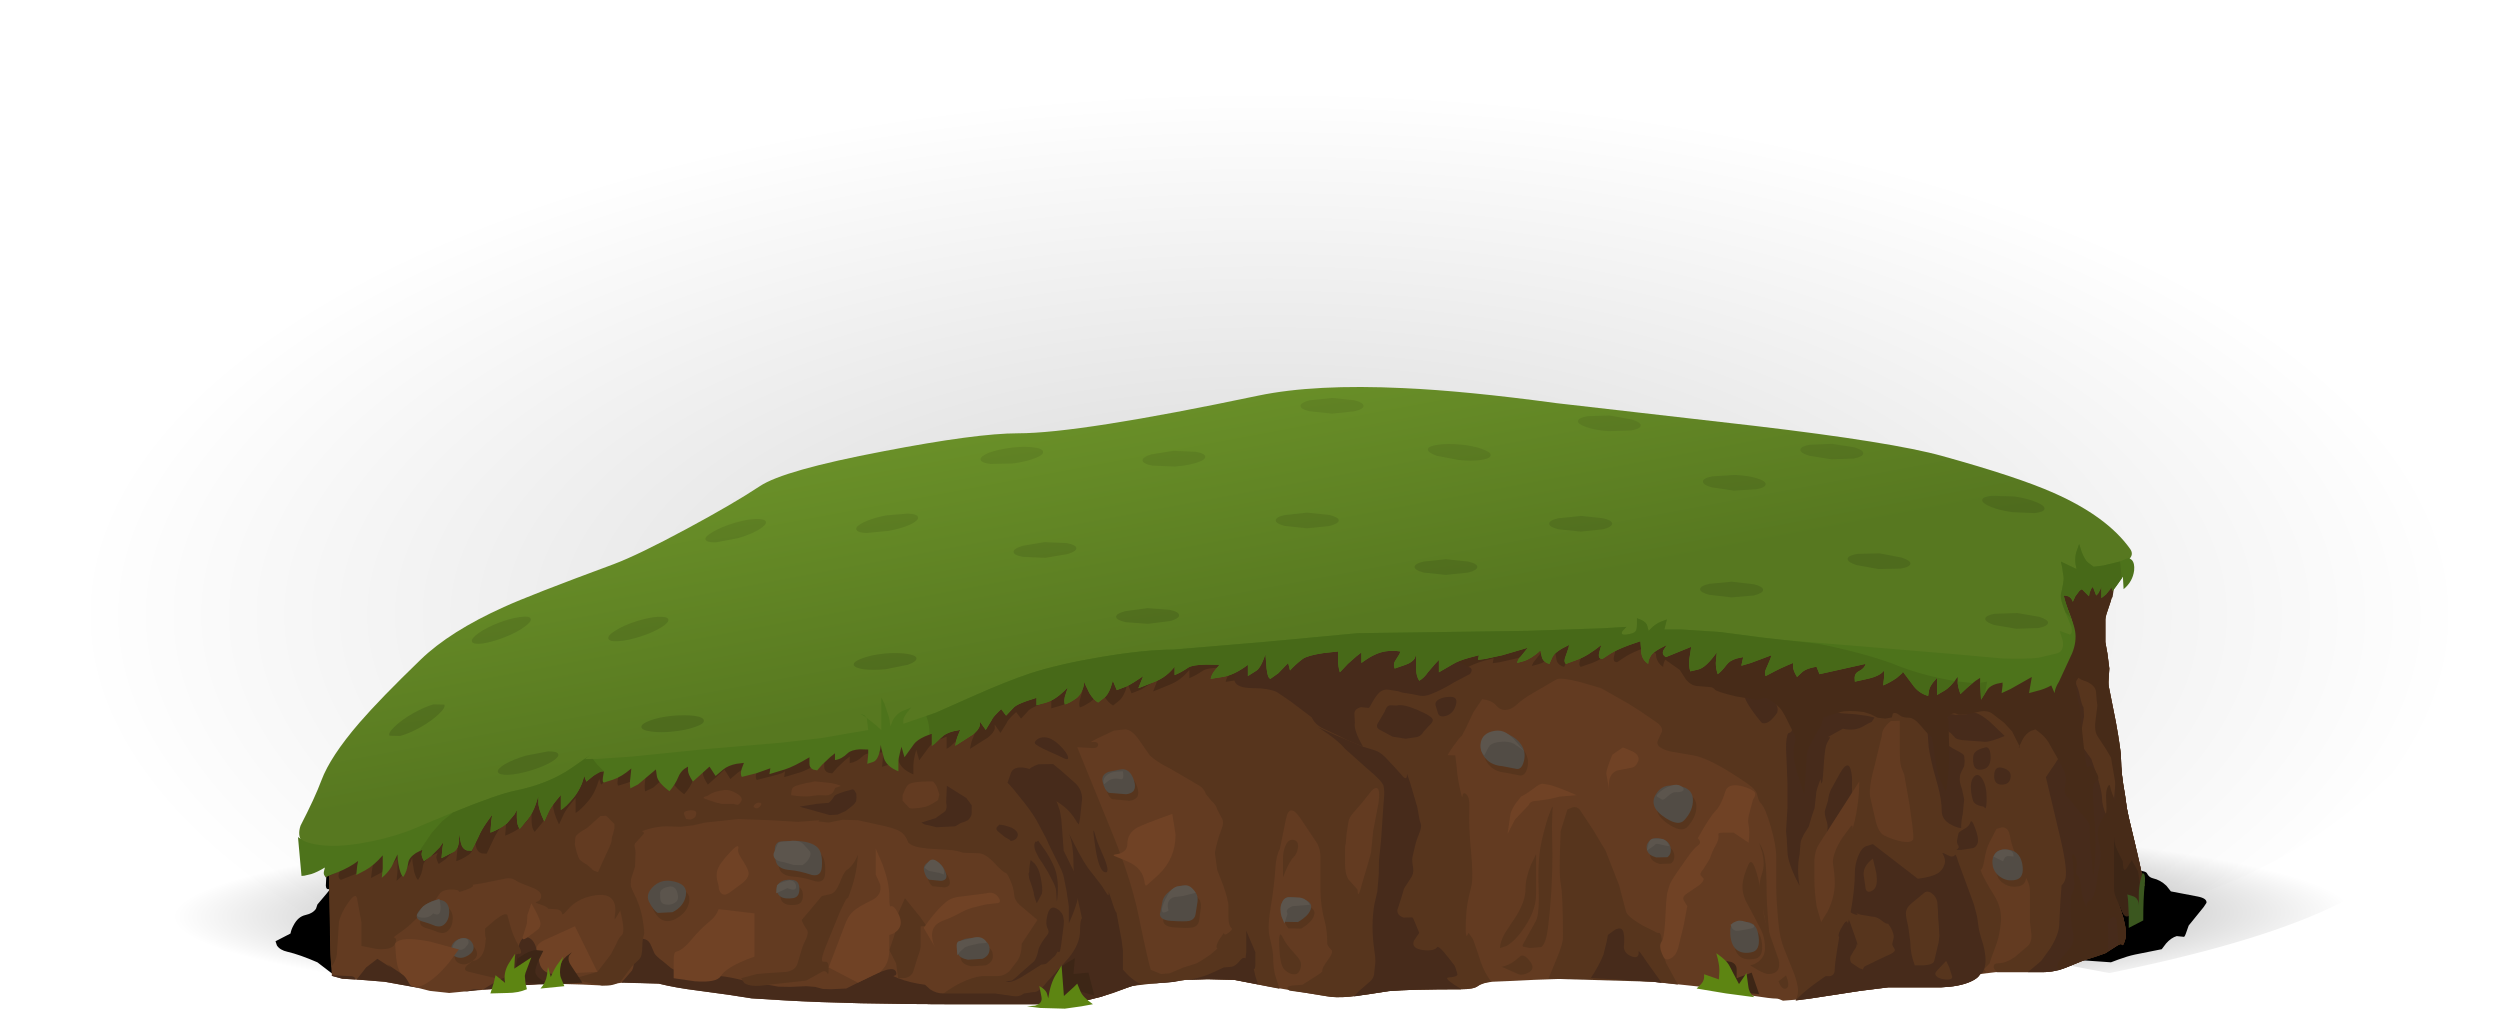 <?xml version="1.0" encoding="UTF-8" standalone="no"?>
<svg xmlns:xlink="http://www.w3.org/1999/xlink" height="215.5px" width="534.0px" xmlns="http://www.w3.org/2000/svg">
  <g transform="matrix(1.0, 0.0, 0.0, 1.0, 0.0, 0.0)">
    <use height="209.4" transform="matrix(1.0, 0.0, 0.0, 1.0, 0.0, 0.0)" width="533.6" xlink:href="#shape0"/>
    <use height="44.65" transform="matrix(1.0, 0.0, 0.0, 1.0, 58.85, 163.95)" width="412.45" xlink:href="#sprite0"/>
    <use height="132.85" transform="matrix(1.0, 0.0, 0.0, 1.0, 63.65, 82.65)" width="394.55" xlink:href="#shape2"/>
  </g>
  <defs>
    <g id="shape0" transform="matrix(1.0, 0.0, 0.0, 1.0, 0.0, 0.0)">
      <path d="M25.3 73.75 Q45.4 52.05 82.0 35.35 118.6 18.65 166.1 9.5 215.25 0.0 269.05 0.0 322.85 0.0 372.0 9.5 419.5 18.65 456.1 35.35 492.75 52.05 512.8 73.75 533.6 96.2 533.6 120.75 533.6 131.35 527.3 143.4 520.95 155.5 509.8 166.25 484.2 190.85 449.95 195.45 L70.5 195.45 70.5 200.55 Q39.05 184.25 22.1 164.15 4.5 143.3 4.5 120.75 4.5 96.2 25.3 73.75" fill="url(#gradient0)" fill-rule="evenodd" stroke="none"/>
      <path d="M19.1 195.3 Q0.0 187.15 0.0 178.25 0.0 169.1 20.2 160.7 39.7 152.6 75.25 146.35 150.45 133.15 256.85 133.15 363.25 133.15 438.5 146.35 474.05 152.6 493.55 160.7 513.75 169.1 513.75 178.25 513.75 186.6 496.9 194.3 480.65 201.75 450.55 207.85 L443.15 206.45 434.6 204.65 426.0 203.2 415.1 202.75 404.15 202.9 361.4 202.5 Q336.25 202.3 318.7 202.5 310.15 201.2 299.25 200.85 L279.6 200.65 239.6 197.65 Q216.65 196.3 199.55 197.4 195.0 197.7 192.45 200.6 190.15 203.25 190.3 206.85 L175.7 206.05 162.05 205.1 148.4 204.25 Q141.45 202.55 131.6 201.75 L114.65 200.65 Q111.65 200.45 109.35 202.0 107.25 203.4 106.15 205.95 L80.1 203.9 Q77.3 203.7 74.85 205.3 72.6 206.85 71.4 209.4 37.6 203.2 19.1 195.3" fill="url(#gradient1)" fill-rule="evenodd" stroke="none"/>
    </g>
    <radialGradient cx="0" cy="0" gradientTransform="matrix(0.311, 0.0, 0.0, -0.137, 271.15, 131.35)" gradientUnits="userSpaceOnUse" id="gradient0" r="819.2" spreadMethod="pad">
      <stop offset="0.0" stop-color="#000000" stop-opacity="0.169"/>
      <stop offset="1.0" stop-color="#000000" stop-opacity="0.0"/>
    </radialGradient>
    <radialGradient cx="0" cy="0" gradientTransform="matrix(0.284, -0.001, -0.004, -0.029, 269.65, 195.35)" gradientUnits="userSpaceOnUse" id="gradient1" r="819.2" spreadMethod="pad">
      <stop offset="0.0" stop-color="#000000"/>
      <stop offset="1.0" stop-color="#000000" stop-opacity="0.0"/>
    </radialGradient>
    <g id="sprite0" transform="matrix(1.0, 0.0, 0.0, 1.0, 0.0, 0.0)">
      <use height="44.65" transform="matrix(1.0, 0.0, 0.0, 1.0, 0.0, 0.0)" width="412.45" xlink:href="#shape1"/>
    </g>
    <g id="shape1" transform="matrix(1.0, 0.0, 0.0, 1.0, 0.0, 0.0)">
      <path d="M410.6 27.55 Q412.6 27.95 412.45 28.9 L411.85 29.8 408.65 33.75 408.05 35.45 Q407.75 36.3 407.55 36.15 L406.1 36.0 Q404.9 36.35 403.8 37.6 L402.9 38.8 397.15 39.95 Q395.55 40.3 393.65 41.0 L392.05 41.6 387.1 41.25 Q384.0 41.0 382.1 42.15 L380.85 43.3 Q376.8 41.35 372.5 38.8 363.9 33.65 362.8 30.65 361.7 27.75 313.8 30.25 L243.35 34.05 Q141.95 37.1 118.15 37.4 L59.8 40.85 15.95 44.55 Q13.3 44.95 11.75 43.75 L8.95 41.6 Q5.15 39.95 2.55 39.35 0.95 39.0 0.3 38.0 L0.0 37.1 3.2 35.45 Q3.35 34.6 3.85 33.7 4.8 31.85 6.4 31.5 8.0 31.15 8.65 30.15 L8.95 29.25 10.85 27.0 Q11.8 25.9 11.55 25.95 10.8 26.15 10.75 25.25 L10.85 23.25 11.2 19.2 Q11.4 16.55 14.0 17.8 18.15 19.7 18.55 19.7 L21.1 19.65 23.65 19.15 Q25.2 18.8 28.9 15.8 L36.9 9.25 Q40.2 6.7 46.85 3.95 52.45 1.65 53.05 0.6 L287.8 0.0 Q293.55 0.0 344.1 11.0 394.6 21.95 396.5 21.95 399.45 21.95 399.75 22.6 400.15 23.45 401.0 23.65 402.6 24.0 403.9 25.25 L404.85 26.45 410.6 27.55" fill="#000000" fill-rule="evenodd" stroke="none"/>
    </g>
    <g id="shape2" transform="matrix(1.0, 0.0, 0.0, 1.0, -63.65, -82.65)">
      <path d="M140.7 210.1 L133.25 209.85 128.6 210.5 124.35 210.3 117.3 210.1 110.25 210.55 104.75 211.3 100.05 211.7 95.95 212.1 91.8 211.65 88.85 210.9 82.15 209.7 77.15 209.3 73.1 209.05 70.9 208.45 Q70.45 203.65 70.45 196.0 L70.25 185.45 70.05 180.65 70.2 181.5 70.15 177.9 Q70.15 175.95 70.45 174.6 70.95 172.5 77.9 165.6 L85.95 157.3 Q92.9 146.1 137.75 136.15 175.0 127.9 234.65 121.3 283.45 115.85 334.1 112.8 L393.65 110.95 Q417.8 112.4 435.6 118.25 L446.75 117.8 Q448.7 118.25 450.95 125.35 451.45 126.9 450.65 129.05 449.7 131.7 449.7 132.3 L449.7 137.15 450.15 139.65 450.55 142.8 450.4 145.15 Q450.3 146.25 450.55 147.2 L451.95 154.25 Q453.05 160.3 453.05 162.15 453.05 165.15 453.9 169.8 L454.3 172.65 454.7 174.6 456.55 182.35 458.05 189.15 455.15 190.75 Q455.15 191.55 452.85 192.7 L452.6 193.15 453.55 196.1 Q454.4 199.3 453.9 200.8 453.5 202.05 453.35 201.85 453.05 201.4 452.2 202.0 L449.7 203.6 445.95 204.85 Q445.2 205.05 441.6 206.55 439.0 207.65 436.3 207.65 L426.3 207.65 422.95 208.05 Q422.2 209.1 420.85 209.7 418.45 210.75 414.55 210.9 L403.3 210.9 397.3 211.65 386.55 213.3 380.85 213.75 Q379.9 213.3 379.45 213.3 377.0 213.3 364.4 210.9 L360.3 210.45 353.1 209.7 338.65 208.9 327.6 209.3 323.5 209.5 318.8 209.7 Q316.65 209.9 315.65 210.65 314.75 211.3 312.15 211.3 301.25 211.3 296.65 211.7 L292.8 212.3 288.3 212.9 Q285.1 213.15 283.4 212.8 L279.1 212.1 270.9 210.7 263.65 209.3 257.95 209.15 253.2 209.3 250.75 209.7 246.05 210.1 Q243.1 210.1 240.5 211.05 L235.2 212.9 230.2 214.15 223.9 214.5 203.85 214.5 Q182.1 214.5 167.9 213.7 L160.55 213.25 155.75 212.5 149.15 211.6 Q144.3 211.0 140.7 210.1" fill="#633b21" fill-rule="evenodd" stroke="none"/>
      <path d="M234.55 157.65 Q232.65 158.6 233.1 158.5 234.55 158.35 234.55 159.05 234.55 159.75 233.55 159.8 L230.1 159.6 236.95 176.4 Q241.5 187.3 243.2 195.55 244.95 204.2 245.8 207.15 L248.0 208.05 249.85 207.9 252.8 206.65 255.5 205.8 Q256.3 205.45 258.55 203.9 L260.05 202.6 Q259.5 202.3 260.45 200.65 L261.45 199.25 Q261.45 199.95 262.4 199.25 263.35 198.55 263.1 198.3 262.4 197.65 262.4 196.0 L262.4 193.7 Q262.4 192.25 261.2 188.9 L260.0 185.85 259.5 182.15 Q260.0 179.4 260.95 177.05 261.5 175.7 261.0 174.8 L260.0 172.9 Q259.75 171.9 258.8 171.1 L257.6 169.65 Q257.3 168.8 256.7 168.2 L256.15 167.8 249.9 164.15 Q247.05 162.75 245.6 161.35 L243.3 158.05 Q241.75 155.8 240.3 155.8 L237.95 156.05 234.55 157.65 M103.25 146.05 L113.2 142.55 132.2 137.45 176.25 129.0 193.4 126.45 212.0 126.2 Q215.6 126.2 218.3 127.15 258.5 118.5 262.85 118.8 265.95 119.05 283.7 123.85 L310.45 131.25 Q311.0 129.3 312.25 128.55 313.7 127.65 315.25 125.8 L318.2 122.75 Q322.9 118.95 335.3 116.95 347.95 114.95 377.15 120.95 392.05 124.05 406.75 128.05 410.2 128.9 414.9 135.75 418.35 126.5 423.05 120.2 L426.85 115.75 435.6 118.25 446.75 117.8 Q448.7 118.25 450.95 125.35 L451.05 127.55 450.25 130.05 Q449.7 131.5 449.7 132.3 L449.7 137.15 450.15 139.65 450.55 142.8 450.4 145.15 Q450.3 146.25 450.55 147.2 L451.95 154.25 Q453.05 160.3 453.05 162.15 453.05 165.15 453.9 169.8 L454.3 172.65 454.7 174.6 456.15 180.7 456.15 180.75 Q456.15 182.6 456.8 183.5 L458.05 189.15 455.15 190.75 Q455.15 191.55 452.85 192.7 L452.6 193.15 453.55 196.1 Q454.4 199.3 453.9 200.8 453.5 202.05 453.35 201.85 453.05 201.4 452.2 202.0 L449.7 203.6 445.95 204.85 Q445.2 205.05 441.6 206.55 439.0 207.65 436.3 207.65 L426.6 207.65 Q425.75 206.95 425.85 206.35 425.95 205.75 426.9 205.75 428.45 205.75 430.4 204.4 L433.15 202.05 Q434.05 201.2 433.9 199.5 L433.6 196.95 433.6 190.5 Q433.6 189.1 433.0 187.95 L431.7 185.4 430.35 182.1 Q429.6 180.25 429.3 178.45 429.0 176.75 427.7 176.7 L426.45 177.05 425.0 179.85 Q424.25 181.25 423.85 183.7 423.55 185.65 423.05 185.85 423.5 187.3 425.95 191.25 427.65 194.0 427.4 196.95 427.1 199.95 426.35 201.9 425.2 204.9 425.0 205.75 L423.8 207.0 424.25 207.7 Q423.1 207.8 422.85 208.25 422.4 209.0 420.85 209.7 418.45 210.75 414.55 210.9 L403.3 210.9 397.3 211.65 386.55 213.3 383.55 213.7 Q384.1 212.5 384.05 211.5 384.05 210.25 383.25 208.05 L381.05 202.55 Q380.2 200.45 379.9 197.4 379.4 192.35 379.4 189.1 L379.4 183.1 Q379.4 180.6 378.25 176.6 377.1 172.55 376.05 171.5 375.6 171.05 375.35 169.8 375.1 168.65 373.2 167.35 365.3 161.9 361.65 161.35 L356.75 160.5 Q354.0 159.8 354.0 158.6 354.0 158.25 354.9 156.5 355.4 155.5 354.0 154.4 L350.5 152.0 347.75 150.25 342.0 147.0 337.75 145.75 Q333.3 144.6 332.4 145.15 L327.6 147.95 Q325.65 149.0 323.8 150.65 322.7 151.65 321.4 151.65 320.35 151.65 319.55 150.65 318.65 149.6 316.6 149.35 L314.7 152.15 313.2 155.35 312.3 157.1 Q311.8 157.45 310.35 159.5 308.9 161.6 309.35 161.3 L310.85 161.35 311.15 163.8 Q311.25 165.7 311.8 168.3 312.3 170.6 312.35 170.2 312.5 169.0 313.2 169.65 313.95 170.35 313.85 172.4 313.7 176.75 314.2 181.7 314.75 187.55 314.25 189.45 313.35 192.8 313.2 195.1 312.9 199.75 313.3 199.95 L313.7 199.25 314.65 200.65 315.8 203.95 Q316.6 206.85 318.0 208.95 L318.5 209.7 Q316.65 209.9 315.6 210.65 314.75 211.3 312.15 211.3 301.25 211.3 296.65 211.7 L292.8 212.3 288.3 212.9 Q285.1 213.15 283.4 212.8 L279.1 212.1 275.45 211.6 Q274.2 210.8 276.1 210.5 L278.2 210.35 281.1 208.5 Q282.55 207.6 282.45 207.4 282.3 206.9 283.5 205.25 284.9 203.4 284.4 202.9 283.5 202.0 283.5 201.55 283.5 198.8 283.0 196.95 282.05 193.45 282.05 190.0 L282.05 183.1 Q282.05 181.45 281.35 180.15 L277.75 174.75 Q275.45 171.4 274.7 174.85 L273.4 181.25 Q272.6 182.75 272.45 185.15 272.15 189.55 271.5 193.25 270.65 198.1 271.2 200.15 271.95 203.2 271.95 204.35 271.95 206.95 272.45 208.55 L273.3 211.2 263.65 209.3 257.95 209.15 253.2 209.3 250.75 209.7 246.05 210.1 241.8 210.6 237.8 212.1 235.2 212.9 230.2 214.15 223.9 214.5 198.1 214.5 201.6 212.15 Q203.8 210.6 205.3 209.9 207.8 208.7 209.65 208.5 L212.95 208.5 Q214.5 208.5 215.65 207.4 L217.3 205.25 Q217.9 204.4 218.15 202.9 L218.25 201.55 221.6 196.5 217.75 193.25 Q216.7 192.25 216.65 191.25 216.5 189.6 215.85 188.15 215.15 186.55 214.9 186.5 214.2 186.3 212.5 184.45 210.5 182.25 208.95 182.25 L205.75 182.15 Q204.05 181.6 202.85 181.55 L198.1 181.25 Q194.85 180.95 194.0 179.95 193.55 178.7 192.8 178.0 191.95 177.15 188.95 176.45 L183.25 175.2 179.95 175.1 177.0 175.7 174.75 175.45 175.05 175.2 170.5 175.55 164.5 175.2 157.75 174.95 150.6 175.7 148.0 176.3 145.35 176.6 142.35 176.5 Q140.75 176.5 138.6 177.05 136.95 177.55 137.15 177.6 137.9 177.75 137.2 178.45 L135.65 180.15 Q135.1 181.55 134.8 187.7 L134.3 193.1 Q133.1 193.4 132.4 194.65 L131.35 196.35 Q131.25 196.5 131.3 195.9 131.7 193.5 130.95 192.35 129.9 190.65 126.5 191.35 123.2 192.05 121.35 194.2 120.15 195.6 120.1 195.25 119.9 194.2 118.45 194.2 L117.05 194.1 Q117.05 193.75 115.6 193.25 114.15 192.8 114.5 192.7 115.6 192.35 115.6 191.4 115.6 190.35 113.7 189.6 110.85 188.55 110.3 188.15 109.2 187.35 107.8 187.7 L103.1 188.65 100.9 189.0 Q101.45 189.35 99.75 190.0 L98.1 190.55 Q98.1 190.0 96.4 190.0 94.5 190.0 93.85 191.0 92.55 192.95 91.6 193.7 L88.5 196.65 Q86.95 198.2 85.35 199.25 83.95 200.2 84.15 200.25 84.9 200.4 84.4 201.55 83.8 203.0 80.45 202.7 L77.2 202.05 77.2 196.95 76.25 191.85 Q75.95 190.55 74.35 192.85 72.8 195.05 72.4 196.95 L72.2 200.05 71.95 203.9 Q71.75 205.25 70.75 206.6 L70.7 206.0 70.7 205.35 70.6 203.9 70.45 196.0 70.25 185.45 70.05 180.65 70.2 181.5 70.15 177.9 Q70.15 175.95 70.45 174.6 70.95 172.5 77.9 165.6 L85.95 157.3 86.4 156.6 86.95 155.9 88.5 154.3 90.4 152.75 92.25 151.5 92.35 151.45 93.4 150.8 94.9 149.9 95.75 149.5 96.15 149.25 97.25 148.7 97.4 148.65 103.25 146.05" fill="#57351d" fill-rule="evenodd" stroke="none"/>
      <path d="M334.8 172.9 L335.9 172.45 Q337.1 172.2 337.7 173.35 L340.35 177.35 342.95 181.7 345.85 189.1 347.3 194.65 Q347.6 195.8 350.8 197.65 L354.0 199.25 354.5 199.3 Q354.95 199.65 354.95 201.1 354.95 202.6 355.25 203.75 L355.9 205.75 358.4 210.3 353.1 209.7 330.75 209.05 332.6 204.55 Q333.85 201.55 333.85 200.2 333.85 190.95 333.35 188.65 333.05 187.2 333.2 182.2 L333.35 177.55 334.8 172.9" fill="#57351d" fill-rule="evenodd" stroke="none"/>
      <path d="M151.2 167.6 Q150.15 166.0 150.15 165.2 L150.15 164.4 149.35 164.9 Q148.45 165.6 148.05 166.6 147.4 168.25 146.15 169.65 143.65 167.8 143.45 166.4 L143.25 165.0 139.5 168.25 137.8 169.05 Q137.6 168.05 137.8 166.8 L138.0 164.8 Q135.9 166.6 134.05 167.2 L132.15 167.8 Q131.75 167.8 131.95 166.6 L132.15 165.4 131.55 165.45 Q130.75 165.65 129.85 166.4 L128.4 167.6 128.0 166.4 127.45 168.0 Q126.75 169.8 125.7 171.05 124.0 173.05 122.95 173.65 L122.95 170.45 121.95 171.65 Q120.85 173.0 120.45 173.85 L119.4 176.1 Q118.15 173.45 118.15 172.05 L118.15 170.65 117.65 172.4 Q116.9 174.4 115.85 175.7 L114.2 177.7 Q113.55 176.9 113.55 175.3 L113.55 173.65 113.05 174.65 Q112.4 175.75 111.45 176.5 110.0 177.7 107.9 178.5 L108.1 175.9 108.35 174.65 107.2 176.25 Q105.95 178.05 105.4 179.3 L103.95 182.35 102.95 182.3 Q101.9 182.0 101.65 180.7 L101.2 178.7 101.25 180.25 Q101.1 181.9 100.15 182.55 98.7 183.55 97.45 183.95 L97.65 181.95 97.85 180.5 97.05 181.65 95.15 183.55 93.7 184.55 Q93.05 183.35 93.25 182.75 L93.5 182.15 92.0 182.9 Q90.5 183.85 90.35 184.95 90.15 186.75 89.3 187.95 88.9 187.75 88.45 186.15 L88.1 184.05 88.05 183.15 87.75 183.95 86.8 185.75 Q85.95 187.15 84.7 188.15 L84.9 186.15 84.9 183.35 Q83.05 185.55 81.15 186.55 L79.25 187.55 79.5 185.55 79.7 184.55 Q77.8 185.95 75.3 186.95 L72.8 187.95 Q72.15 187.55 72.35 186.75 L72.6 185.95 Q70.9 186.95 69.65 187.35 L69.5 187.4 69.55 185.85 69.25 180.7 73.2 181.3 82.55 180.35 Q88.0 179.2 91.9 177.55 108.1 170.6 113.35 169.5 120.2 168.15 125.35 164.65 L129.5 161.7 128.1 162.8 130.95 162.75 138.15 162.25 153.95 160.65 169.95 159.3 178.65 158.35 185.25 157.15 188.6 156.6 Q188.6 154.9 188.25 153.95 L190.3 155.55 191.4 156.6 191.4 149.6 192.15 151.05 Q192.9 152.75 193.05 153.9 L193.35 155.8 193.85 154.5 Q194.65 153.1 195.85 152.6 L197.8 151.75 197.0 152.8 Q196.15 153.95 196.15 154.45 L196.15 155.25 203.1 152.85 211.15 149.3 Q218.3 146.15 223.15 144.5 229.25 142.5 238.5 140.95 247.8 139.4 253.85 139.4 L273.4 137.75 293.15 135.9 311.35 135.65 329.4 135.4 345.55 134.85 350.55 134.6 349.75 135.5 Q349.2 136.35 350.55 136.2 352.1 136.0 352.5 135.5 352.8 135.2 352.8 134.05 L352.8 132.7 353.8 133.1 Q354.85 133.65 355.0 134.3 L355.3 135.4 356.05 134.65 Q356.95 133.85 357.8 133.5 L359.2 132.95 358.65 135.1 362.25 135.1 370.65 135.65 382.95 137.25 402.4 138.9 419.75 140.3 430.85 141.3 Q436.0 141.45 438.6 141.15 L442.55 140.2 Q444.1 139.7 443.75 137.5 L443.1 135.4 438.9 132.45 Q438.95 129.4 438.65 128.05 438.5 127.35 439.05 126.65 439.75 125.75 439.85 124.85 440.0 123.8 442.0 124.2 L443.95 124.1 443.7 121.95 443.4 120.6 446.75 122.2 Q446.15 120.05 446.75 118.45 L447.3 116.85 447.85 118.55 Q448.55 120.35 449.25 120.9 L450.35 121.7 452.45 121.45 Q451.65 124.45 451.25 127.55 L450.9 127.85 450.2 126.0 449.9 126.3 449.5 127.2 449.4 128.0 447.85 126.5 447.35 126.8 Q446.8 127.25 446.45 128.0 L445.9 129.2 445.35 128.25 444.5 127.9 443.95 127.85 444.35 129.3 Q444.8 131.0 445.35 132.15 L448.55 142.45 Q451.2 151.5 450.15 148.4 448.15 142.5 445.7 143.35 444.5 143.75 442.95 146.25 442.15 147.6 442.0 148.7 L441.3 147.05 Q439.9 147.9 438.25 148.3 L436.55 148.7 437.2 145.25 Q434.45 147.05 432.6 147.9 L430.7 148.7 430.9 147.05 430.9 146.45 429.65 146.7 Q428.3 147.1 427.75 147.9 L426.3 150.1 426.1 146.45 426.1 145.45 425.1 146.1 423.2 147.7 421.9 148.9 Q421.3 147.25 421.3 146.25 L421.3 145.25 Q419.85 147.45 418.35 148.3 L416.9 149.1 416.9 145.45 416.15 146.3 Q415.4 147.3 415.25 148.1 L415.0 149.3 Q412.95 148.7 411.7 146.85 L409.6 144.05 409.5 144.4 408.35 145.45 405.4 147.05 405.6 145.25 405.6 143.85 Q404.8 145.05 402.05 145.65 L399.35 146.25 399.3 145.4 Q399.4 144.45 400.2 144.05 401.45 143.45 401.65 142.45 L391.8 144.65 391.2 143.05 390.0 143.3 Q388.7 143.65 388.05 144.25 L387.0 145.25 Q386.15 143.85 386.15 143.05 L386.15 142.25 380.3 145.05 Q379.9 144.45 380.55 143.25 L381.3 141.5 381.55 140.6 Q379.25 141.65 377.2 142.25 L375.1 142.85 375.5 141.05 374.1 141.35 Q372.6 141.8 371.95 142.65 370.9 144.05 370.05 144.65 369.65 143.45 369.65 142.25 L369.85 140.0 Q367.55 143.25 365.9 143.65 L364.2 144.05 Q363.8 142.85 364.0 141.45 L364.45 138.8 360.85 140.2 359.0 141.05 Q357.95 140.4 358.6 139.4 L359.2 138.4 357.75 139.15 Q356.25 140.0 355.85 140.6 355.25 141.65 355.25 142.45 354.0 141.65 353.75 140.2 L353.55 137.6 351.1 138.45 Q348.45 139.45 347.3 140.2 L345.4 141.45 344.95 141.35 Q344.5 141.05 344.8 140.0 L345.2 138.4 Q342.25 140.85 339.95 141.65 L337.65 142.45 Q337.05 142.05 337.65 140.6 L338.2 139.0 338.3 138.4 336.75 139.2 Q335.15 140.15 334.75 141.05 L334.1 142.45 Q332.65 142.05 332.45 140.85 L332.25 139.6 Q330.15 141.45 328.7 141.85 L327.2 142.25 Q327.45 141.45 328.05 140.85 L329.5 139.0 324.1 140.6 320.35 141.45 318.85 141.65 319.05 140.6 316.95 141.15 Q314.7 141.85 313.65 142.45 L310.5 144.25 310.5 141.65 309.65 142.5 308.2 144.25 Q307.35 145.45 306.3 146.05 305.7 145.05 305.7 143.65 L305.7 140.4 305.4 141.25 Q304.85 142.15 303.4 142.65 L301.1 143.45 Q300.65 142.45 301.3 141.65 L302.05 140.45 302.35 139.8 Q299.6 139.4 297.55 140.2 296.25 140.75 295.0 141.55 L294.0 142.25 294.0 140.0 291.05 142.45 289.4 144.25 Q288.95 143.05 288.95 141.45 L288.95 139.8 285.8 140.15 Q282.5 140.65 281.45 141.45 279.75 142.65 278.7 143.85 L278.3 142.25 276.2 144.45 274.55 145.65 Q273.9 145.45 273.7 143.45 L273.5 140.4 272.95 141.85 Q272.25 143.35 271.6 143.85 L269.7 145.05 269.7 142.65 Q266.8 144.85 264.3 145.25 L261.8 145.65 Q262.0 144.65 262.8 143.65 L263.65 142.65 260.85 142.6 Q257.9 142.65 256.95 143.25 255.5 144.25 254.05 144.85 L254.05 143.05 Q252.35 145.25 249.85 146.25 L246.3 147.7 247.35 145.05 243.8 147.25 241.7 148.1 240.85 146.05 240.4 147.5 Q239.8 149.1 239.0 149.7 L237.75 150.7 Q236.7 150.1 235.85 148.7 L235.0 146.95 234.8 146.25 234.4 147.7 Q233.85 149.3 232.95 149.9 231.45 150.9 230.65 151.1 230.4 150.5 230.65 149.5 L231.25 147.45 Q228.75 150.1 226.65 150.7 L224.55 151.3 224.55 149.7 Q223.6 149.95 222.55 150.35 220.4 151.1 219.75 151.7 L218.1 153.5 217.05 152.1 216.15 152.95 Q215.2 153.9 214.95 154.55 L213.7 156.55 212.45 154.75 212.5 155.55 Q212.3 156.55 211.0 157.55 L207.2 159.95 Q207.4 158.55 207.85 157.55 L208.25 156.55 206.75 156.85 Q205.1 157.3 204.3 158.15 203.05 159.55 202.2 159.95 L202.2 157.35 200.7 157.95 Q199.1 158.7 198.45 159.55 L196.35 162.4 195.7 160.15 195.4 161.35 Q195.1 162.65 195.1 163.4 L195.1 165.4 Q192.6 164.4 191.95 162.6 L191.4 160.5 191.3 159.75 Q190.9 163.0 189.65 163.4 L188.4 163.8 188.6 161.8 188.6 160.75 186.85 160.7 Q185.0 160.8 184.2 161.6 182.95 162.8 181.5 163.0 L181.5 161.6 180.55 162.35 178.8 164.0 177.75 165.2 176.9 165.05 Q176.05 164.7 176.05 163.8 L176.05 162.4 Q172.7 164.4 170.85 165.0 L167.5 166.0 167.7 164.65 Q167.55 165.15 164.75 165.8 L161.65 166.6 Q161.2 166.0 161.65 164.8 L162.05 163.6 160.5 163.8 Q158.7 164.15 157.65 165.0 L156.0 166.4 154.75 164.4 151.2 167.6" fill="#472b18" fill-rule="evenodd" stroke="none"/>
      <path d="M112.7 200.2 Q114.15 200.65 114.65 202.95 L116.55 205.85 118.45 208.05 Q119.55 209.1 118.7 209.7 118.15 210.1 118.65 210.15 L117.3 210.1 110.25 210.55 104.75 211.3 103.15 211.35 107.9 208.5 Q108.9 207.6 109.85 204.8 L110.8 202.05 Q110.95 201.45 111.25 200.95 111.85 199.9 112.7 200.2" fill="#472b1b" fill-rule="evenodd" stroke="none"/>
      <path d="M442.0 148.7 Q440.9 148.4 440.1 147.55 439.15 146.5 439.8 145.6 440.75 144.35 442.0 144.75 443.55 145.3 444.2 148.4 444.7 150.75 445.05 151.1 L445.15 153.05 444.4 157.05 Q444.0 158.6 445.15 159.95 L446.7 162.1 447.55 164.6 Q449.0 168.8 449.0 170.6 449.0 172.0 449.95 174.3 L450.65 174.25 Q451.35 173.9 451.35 172.45 L451.6 170.1 451.85 167.35 Q451.85 163.85 452.8 159.95 L452.85 159.85 453.05 162.15 Q453.05 165.15 453.9 169.8 L454.3 172.65 454.7 174.6 456.55 182.35 458.05 189.15 455.15 190.75 Q455.15 191.55 452.85 192.7 L452.6 193.15 453.55 196.1 Q454.4 199.3 453.9 200.8 453.5 202.05 453.35 201.85 453.05 201.4 452.2 202.0 L449.7 203.6 445.95 204.85 Q445.2 205.05 441.6 206.55 439.0 207.65 436.3 207.65 L433.15 207.65 436.0 205.25 437.95 202.55 Q439.85 199.45 439.85 197.4 L440.1 192.6 440.35 189.1 Q440.95 188.65 441.2 187.55 441.65 185.4 439.85 178.0 L437.0 166.0 438.9 163.2 Q440.8 160.45 440.8 159.05 L440.8 154.4 Q440.8 154.0 441.85 151.15 442.65 148.85 442.0 148.7" fill="#472b1b" fill-rule="evenodd" stroke="none"/>
      <path d="M70.9 208.45 L70.85 208.3 74.8 208.5 Q75.8 208.5 75.95 209.2 76.05 209.45 76.75 208.5 L78.2 206.65 80.6 204.8 83.45 206.65 82.7 205.95 85.85 208.05 Q88.45 209.85 89.3 211.0 L82.15 209.7 77.15 209.3 73.1 209.05 70.9 208.45" fill="#472b1b" fill-rule="evenodd" stroke="none"/>
      <path d="M139.1 202.05 L139.8 203.65 Q140.25 204.35 141.5 205.25 L143.3 206.75 Q144.0 207.3 145.8 207.6 L153.95 208.5 Q156.05 208.7 158.85 209.45 L164.05 210.35 166.25 210.75 168.85 210.8 172.2 210.65 174.1 210.8 175.8 211.25 177.45 211.3 180.75 211.15 183.25 209.9 186.55 208.25 188.05 207.6 189.55 207.1 Q191.1 206.75 191.4 207.6 191.65 208.3 190.9 208.45 190.65 208.5 191.85 208.95 194.25 209.9 197.6 210.35 L198.65 211.3 Q199.95 212.2 201.45 212.2 L212.5 212.2 216.35 212.75 Q217.65 213.0 218.75 212.2 L220.75 211.9 Q221.85 212.05 223.5 209.9 L228.2 204.7 Q230.7 201.65 230.7 198.8 230.7 196.5 231.1 196.15 L230.7 194.2 Q230.1 191.9 229.85 189.55 L229.75 187.7 Q229.3 186.3 229.3 184.95 229.3 180.3 228.3 178.0 L229.45 180.25 Q231.65 184.65 233.1 186.3 L235.3 189.15 236.45 190.95 Q236.95 191.65 236.8 190.45 L237.45 192.35 Q238.15 194.65 238.5 195.0 L238.85 196.95 239.55 200.65 239.85 202.95 239.85 207.1 Q241.9 209.5 243.75 210.2 241.95 210.45 239.7 211.35 L235.2 212.9 230.2 214.15 223.9 214.5 203.85 214.5 Q182.1 214.5 167.9 213.7 L160.55 213.25 155.75 212.5 149.15 211.6 Q144.3 211.0 140.7 210.1 L132.75 209.9 135.0 207.3 Q135.55 206.3 135.25 204.8 L134.85 201.85 134.8 200.65 Q136.9 200.3 137.85 200.65 138.7 200.95 139.1 202.05" fill="#472b1b" fill-rule="evenodd" stroke="none"/>
      <path d="M417.6 182.6 Q417.8 182.4 418.25 184.0 L420.15 189.15 421.65 193.25 422.3 195.75 422.6 197.85 Q422.6 198.55 423.65 201.9 424.5 205.3 423.8 207.0 L423.45 207.8 Q423.1 207.85 422.75 208.4 422.35 209.05 420.85 209.7 418.45 210.75 414.55 210.9 L403.3 210.9 397.3 211.65 386.55 213.3 383.55 213.7 Q384.85 212.2 387.55 210.2 L389.95 208.5 390.95 208.5 Q391.9 208.25 391.9 207.1 391.9 205.95 392.4 202.95 L392.85 200.2 Q392.35 199.7 393.8 197.4 394.55 196.25 394.7 197.3 L395.25 195.1 Q396.2 190.0 396.2 186.3 396.2 184.75 396.85 183.0 397.6 181.1 398.6 180.75 L400.05 180.3 409.65 187.7 Q412.45 187.35 413.8 186.6 415.0 185.9 415.4 184.45 415.65 183.55 414.95 182.35 414.7 181.95 415.9 182.6 417.1 183.3 417.6 182.6" fill="#472b1b" fill-rule="evenodd" stroke="none"/>
      <path d="M339.8 208.9 Q341.55 206.3 342.5 203.9 L343.15 201.3 343.45 199.7 344.95 198.6 Q346.5 197.8 346.8 199.25 347.05 200.4 346.85 202.3 346.95 203.75 348.7 204.35 350.15 204.8 350.0 203.25 349.95 202.75 351.6 205.25 L354.95 209.95 353.1 209.7 339.8 208.9" fill="#472b1b" fill-rule="evenodd" stroke="none"/>
      <path d="M99.1 211.85 L101.2 211.3 102.8 211.35 99.1 211.85" fill="#472b1b" fill-rule="evenodd" stroke="none"/>
      <path d="M252.15 209.35 L250.15 209.8 246.05 210.1 245.9 210.1 252.15 209.35" fill="#472b1b" fill-rule="evenodd" stroke="none"/>
      <path d="M266.2 203.4 L266.2 198.8 268.15 203.4 268.15 205.75 Q268.15 207.15 267.8 206.95 L268.15 208.5 268.7 210.25 263.65 209.3 257.95 209.15 253.2 209.3 Q255.9 209.1 258.45 208.0 L261.4 206.65 263.1 206.5 Q263.9 206.35 264.8 205.25 265.5 204.35 266.05 204.7 L266.2 203.4" fill="#472b1b" fill-rule="evenodd" stroke="none"/>
      <path d="M283.7 156.8 L281.55 155.35 285.45 157.1 291.15 159.5 293.75 160.3 Q294.8 160.65 295.95 161.8 L298.05 164.05 299.8 166.0 Q300.55 166.7 300.55 165.3 L301.25 167.35 302.75 172.45 303.15 174.75 Q303.15 175.0 303.5 176.05 303.7 176.65 303.15 178.0 302.55 179.4 302.25 180.7 L301.7 183.1 Q301.55 183.75 301.85 185.4 302.05 186.65 301.25 187.7 L299.9 189.8 299.3 191.85 298.5 194.3 Q298.3 195.45 299.8 196.0 L301.55 195.95 Q301.75 195.8 302.2 196.95 L303.15 199.25 302.0 200.95 Q301.4 202.65 304.1 202.95 306.3 203.2 307.0 202.3 307.25 202.05 308.45 203.4 L310.6 206.1 Q310.95 206.65 311.3 208.05 311.45 208.65 309.35 208.8 308.2 208.9 312.15 211.3 301.25 211.3 296.65 211.7 L292.95 212.25 289.2 212.85 290.2 211.75 292.8 209.5 Q293.55 208.75 293.55 207.6 L293.75 205.8 Q293.85 204.9 293.55 202.95 292.8 197.7 293.55 193.25 L294.2 190.4 294.5 186.8 294.55 183.8 295.0 179.4 295.5 172.0 295.65 170.05 Q295.75 168.9 295.5 167.8 295.2 166.8 291.95 164.1 L287.3 159.95 Q286.1 158.5 283.7 156.8" fill="#472b1b" fill-rule="evenodd" stroke="none"/>
      <path d="M95.7 193.95 Q96.75 194.6 96.7 196.3 96.65 197.9 95.7 198.8 94.95 199.5 93.8 199.2 92.35 198.6 91.35 198.35 88.9 197.7 90.15 196.0 91.05 194.9 92.45 194.15 94.4 193.1 95.7 193.95" fill="#57351d" fill-rule="evenodd" stroke="none"/>
      <path d="M100.95 205.25 Q99.65 206.25 98.4 205.9 97.3 205.55 97.15 204.6 96.95 203.6 97.5 202.85 98.15 202.0 99.5 201.8 101.05 201.6 101.7 202.95 102.35 204.25 100.95 205.25" fill="#57351d" fill-rule="evenodd" stroke="none"/>
      <path d="M170.05 181.0 Q174.05 181.0 175.4 182.5 176.45 183.65 176.25 186.55 176.15 188.65 174.2 188.25 171.35 187.35 169.55 187.25 167.15 187.1 166.55 185.75 166.2 185.05 166.2 182.85 166.2 181.45 167.3 181.15 L170.05 181.0" fill="#57351d" fill-rule="evenodd" stroke="none"/>
      <path d="M170.05 189.3 Q171.5 189.5 171.5 191.3 171.5 193.05 170.05 193.25 167.0 193.65 166.7 191.65 166.5 190.55 167.4 189.85 168.35 189.1 170.05 189.3" fill="#57351d" fill-rule="evenodd" stroke="none"/>
      <path d="M139.35 193.95 Q138.65 192.35 140.15 190.85 141.7 189.3 143.9 189.55 147.65 190.05 147.2 192.65 146.8 194.95 144.35 196.25 141.2 197.95 139.35 193.95" fill="#57351d" fill-rule="evenodd" stroke="none"/>
      <path d="M208.15 201.8 Q211.85 201.8 212.05 203.75 212.3 205.5 210.55 206.2 L207.5 206.4 Q205.65 206.05 205.3 205.05 204.85 203.8 205.45 202.9 206.15 201.8 208.15 201.8" fill="#57351d" fill-rule="evenodd" stroke="none"/>
      <path d="M201.2 185.6 Q202.25 186.35 202.75 187.75 203.3 189.4 201.7 189.55 L199.2 189.3 Q198.5 188.85 198.1 187.45 197.75 186.15 199.05 185.55 L201.2 185.6" fill="#57351d" fill-rule="evenodd" stroke="none"/>
      <path d="M240.05 165.75 Q242.0 165.4 242.9 168.05 243.8 170.75 241.25 171.05 L237.55 170.7 Q236.6 170.1 236.25 168.3 235.95 166.85 237.55 166.25 L240.05 165.75" fill="#57351d" fill-rule="evenodd" stroke="none"/>
      <path d="M256.15 192.1 Q256.6 192.7 256.5 193.95 L256.15 196.5 Q256.0 197.8 254.75 198.1 253.85 198.3 250.85 198.1 248.55 197.95 248.45 196.65 L248.95 194.2 Q249.2 192.45 251.55 191.15 254.25 189.65 256.15 192.1" fill="#57351d" fill-rule="evenodd" stroke="none"/>
      <path d="M276.55 193.0 Q281.05 193.35 280.75 195.25 280.55 196.75 277.95 198.35 L275.2 198.3 Q274.35 197.4 274.35 196.0 274.35 194.6 274.65 193.95 275.15 192.95 276.55 193.0" fill="#57351d" fill-rule="evenodd" stroke="none"/>
      <path d="M323.05 158.35 Q324.95 159.25 325.8 160.75 326.7 162.3 326.2 164.15 325.75 165.7 324.7 165.65 L321.6 165.05 Q319.6 164.9 318.35 163.7 317.25 162.7 317.05 161.35 316.8 159.75 318.4 158.5 L323.05 158.35" fill="#57351d" fill-rule="evenodd" stroke="none"/>
      <path d="M357.35 169.2 Q362.25 169.05 362.35 172.15 362.4 174.45 360.45 176.6 359.3 177.85 356.8 176.3 354.45 174.85 354.0 173.35 353.6 172.1 354.65 170.7 355.75 169.25 357.35 169.2" fill="#57351d" fill-rule="evenodd" stroke="none"/>
      <path d="M355.45 180.55 Q357.35 181.0 357.6 182.5 357.8 183.8 356.9 184.45 L354.55 184.55 Q352.9 184.1 352.55 183.1 352.2 181.95 352.95 181.1 353.8 180.15 355.45 180.55" fill="#57351d" fill-rule="evenodd" stroke="none"/>
      <path d="M373.9 198.35 Q376.0 198.5 376.35 201.5 376.7 204.45 374.85 204.8 370.65 205.6 370.3 201.1 370.15 198.9 371.05 198.45 L373.9 198.35" fill="#57351d" fill-rule="evenodd" stroke="none"/>
      <path d="M429.05 182.85 Q432.05 182.85 432.65 185.9 433.25 188.9 431.25 189.3 429.5 189.65 428.1 188.8 426.8 188.0 426.45 186.55 426.05 185.05 426.65 184.0 427.3 182.85 429.05 182.85" fill="#57351d" fill-rule="evenodd" stroke="none"/>
      <path d="M94.95 192.55 Q96.0 193.25 95.95 194.9 95.9 196.5 94.95 197.4 94.2 198.1 93.05 197.8 91.6 197.2 90.65 196.95 88.15 196.35 89.45 194.65 90.25 193.55 91.7 192.8 93.65 191.75 94.95 192.55" fill="#524c45" fill-rule="evenodd" stroke="none"/>
      <path d="M98.8 200.4 Q100.3 200.25 100.95 201.55 101.6 202.9 100.25 203.9 98.9 204.85 97.7 204.5 96.6 204.2 96.4 203.2 96.2 202.25 96.8 201.45 97.45 200.6 98.8 200.4" fill="#524c45" fill-rule="evenodd" stroke="none"/>
      <path d="M169.3 179.6 Q173.3 179.6 174.7 181.1 175.75 182.25 175.55 185.15 175.4 187.3 173.45 186.9 170.65 186.0 168.85 185.85 166.45 185.7 165.85 184.35 165.5 183.65 165.5 181.45 165.5 180.1 166.6 179.75 L169.3 179.6" fill="#524c45" fill-rule="evenodd" stroke="none"/>
      <path d="M169.3 187.95 Q170.75 188.1 170.75 189.9 170.75 191.7 169.3 191.85 166.3 192.25 165.95 190.25 165.75 189.15 166.65 188.45 167.6 187.75 169.3 187.95" fill="#524c45" fill-rule="evenodd" stroke="none"/>
      <path d="M140.5 195.0 Q139.5 194.4 138.6 192.55 137.9 191.0 139.45 189.45 141.0 187.9 143.2 188.15 146.95 188.65 146.5 191.25 146.1 193.6 143.65 194.85 L140.5 195.0" fill="#524c45" fill-rule="evenodd" stroke="none"/>
      <path d="M207.45 200.4 Q211.1 200.4 211.35 202.35 211.55 204.1 209.85 204.8 L206.75 205.0 Q204.95 204.65 204.6 203.65 204.15 202.4 204.75 201.5 205.45 200.4 207.45 200.4" fill="#524c45" fill-rule="evenodd" stroke="none"/>
      <path d="M200.5 184.25 Q201.5 185.0 202.0 186.4 202.6 188.0 201.0 188.15 L198.45 187.9 Q197.75 187.5 197.4 186.1 197.05 184.8 198.35 184.15 L200.5 184.25" fill="#524c45" fill-rule="evenodd" stroke="none"/>
      <path d="M239.35 164.35 Q241.3 164.0 242.2 166.65 243.1 169.35 240.55 169.65 L236.85 169.35 Q235.9 168.75 235.5 166.9 235.2 165.45 236.85 164.85 L239.35 164.35" fill="#524c45" fill-rule="evenodd" stroke="none"/>
      <path d="M255.4 190.7 Q255.9 191.3 255.8 192.55 L255.4 195.1 Q255.25 196.4 254.05 196.7 253.15 196.9 250.15 196.7 247.85 196.55 247.75 195.3 L248.25 192.8 Q248.45 191.05 250.8 189.75 253.5 188.2 255.4 190.7" fill="#524c45" fill-rule="evenodd" stroke="none"/>
      <path d="M275.8 191.65 Q280.3 191.95 280.05 193.85 279.85 195.4 277.25 196.95 L274.45 196.9 Q273.65 196.05 273.65 194.65 273.65 193.2 273.95 192.55 274.45 191.55 275.8 191.65" fill="#524c45" fill-rule="evenodd" stroke="none"/>
      <path d="M322.35 156.95 Q324.25 157.85 325.1 159.35 326.0 160.9 325.45 162.75 325.0 164.35 324.0 164.25 L320.9 163.65 Q318.9 163.5 317.65 162.35 316.55 161.35 316.35 159.95 316.1 158.35 317.65 157.1 L322.35 156.95" fill="#524c45" fill-rule="evenodd" stroke="none"/>
      <path d="M356.65 167.8 Q361.5 167.65 361.6 170.75 361.7 173.1 359.75 175.2 358.6 176.45 356.05 174.9 353.7 173.45 353.3 172.0 352.9 170.7 353.95 169.3 355.0 167.85 356.65 167.8" fill="#524c45" fill-rule="evenodd" stroke="none"/>
      <path d="M354.7 179.15 Q356.65 179.6 356.85 181.15 357.05 182.45 356.15 183.1 L353.8 183.15 Q352.15 182.7 351.85 181.7 351.45 180.55 352.25 179.7 353.1 178.75 354.7 179.15" fill="#524c45" fill-rule="evenodd" stroke="none"/>
      <path d="M373.2 196.95 Q375.3 197.15 375.65 200.1 376.0 203.05 374.15 203.4 372.25 203.8 371.05 202.95 369.8 202.05 369.6 199.7 369.45 197.5 370.35 197.05 L373.2 196.95" fill="#524c45" fill-rule="evenodd" stroke="none"/>
      <path d="M428.35 181.45 Q431.35 181.45 431.95 184.5 432.5 187.55 430.5 187.95 428.75 188.3 427.4 187.4 426.1 186.6 425.7 185.15 425.35 183.65 425.95 182.6 426.65 181.45 428.35 181.45" fill="#524c45" fill-rule="evenodd" stroke="none"/>
      <path d="M172.85 181.7 Q173.4 182.25 172.85 183.3 172.3 184.25 171.4 184.8 L169.5 184.75 167.4 184.15 Q165.0 183.85 165.25 182.3 L166.1 180.3 Q166.25 179.9 166.95 179.8 L169.3 179.6 Q170.7 179.5 171.6 180.3 L172.85 181.7" fill="#5c554d" fill-rule="evenodd" stroke="none"/>
      <path d="M141.8 193.1 Q141.2 192.9 141.05 192.1 L141.0 190.8 Q141.0 189.8 142.8 189.4 144.2 189.1 144.65 190.6 145.1 192.05 144.4 192.65 143.25 193.55 141.8 193.1" fill="#5c554d" fill-rule="evenodd" stroke="none"/>
      <path d="M90.15 196.0 Q88.9 195.9 89.15 195.3 L90.15 193.85 Q90.65 193.2 92.3 192.55 L93.85 192.0 94.05 193.05 Q94.2 194.2 94.0 194.8 93.7 195.7 92.55 195.1 91.6 196.15 90.15 196.0" fill="#5c554d" fill-rule="evenodd" stroke="none"/>
      <path d="M98.0 202.8 Q96.1 203.2 96.85 201.85 97.6 200.5 98.8 200.4 99.7 200.35 100.0 200.8 L100.1 201.25 100.0 201.65 99.3 202.5 Q98.5 203.1 98.0 202.8" fill="#5c554d" fill-rule="evenodd" stroke="none"/>
      <path d="M168.2 189.7 L165.8 190.8 Q165.8 190.0 165.95 189.25 166.05 188.75 167.4 188.35 L168.7 188.0 169.35 188.2 Q170.0 188.6 170.05 189.3 170.1 190.5 168.2 189.7" fill="#5c554d" fill-rule="evenodd" stroke="none"/>
      <path d="M198.4 186.0 L197.5 185.4 Q197.5 185.15 198.25 184.15 199.35 182.75 201.15 184.95 201.8 185.7 201.6 186.8 L200.65 186.45 199.55 186.25 198.4 186.0" fill="#5c554d" fill-rule="evenodd" stroke="none"/>
      <path d="M210.75 201.4 L208.95 201.55 206.85 202.05 206.1 202.35 205.05 203.3 204.5 204.05 204.35 202.35 Q204.25 201.25 204.8 201.05 L207.45 200.4 Q209.2 199.85 210.15 200.6 210.65 200.95 210.75 201.4" fill="#5c554d" fill-rule="evenodd" stroke="none"/>
      <path d="M239.5 166.45 L238.5 166.3 Q237.4 166.3 236.8 166.75 L235.85 167.5 Q235.35 166.45 236.5 165.5 237.2 164.95 238.6 164.8 L239.85 164.75 Q240.15 166.45 239.5 166.45" fill="#5c554d" fill-rule="evenodd" stroke="none"/>
      <path d="M249.6 194.5 Q248.0 195.5 248.2 194.1 248.35 193.0 249.45 191.1 250.15 189.8 251.35 189.35 L253.25 189.1 Q254.4 189.1 255.4 190.7 L252.6 191.4 251.4 191.55 Q250.6 191.55 250.05 192.0 249.1 192.8 249.6 194.5" fill="#5c554d" fill-rule="evenodd" stroke="none"/>
      <path d="M275.0 195.25 L274.35 197.25 273.75 195.8 Q273.25 194.1 273.75 192.95 274.25 191.75 275.2 191.65 L277.25 191.7 Q278.85 191.7 279.8 193.25 L276.15 193.55 Q274.95 193.95 274.85 194.65 L275.0 195.25" fill="#5c554d" fill-rule="evenodd" stroke="none"/>
      <path d="M317.85 159.8 L317.05 161.35 Q316.1 160.45 316.25 158.9 316.5 156.55 319.3 156.1 320.55 155.9 321.65 156.5 322.3 156.85 323.3 157.8 L325.55 160.45 324.75 159.8 323.35 158.85 Q322.25 158.3 320.6 158.45 319.0 158.55 318.25 159.2 L317.85 159.8" fill="#5c554d" fill-rule="evenodd" stroke="none"/>
      <path d="M357.85 169.2 Q357.25 169.15 356.15 170.15 355.2 171.05 354.95 170.75 L354.0 170.2 Q353.6 169.95 354.5 169.2 355.6 168.25 356.85 167.85 358.15 167.4 358.95 167.85 359.85 168.35 359.55 168.8 359.2 169.3 357.85 169.2" fill="#5c554d" fill-rule="evenodd" stroke="none"/>
      <path d="M353.35 180.6 L351.75 181.7 352.1 180.3 Q352.3 179.35 353.0 179.15 L354.7 179.15 Q356.05 179.25 356.55 180.75 L355.45 180.55 354.1 180.25 Q353.6 180.2 353.35 180.6" fill="#5c554d" fill-rule="evenodd" stroke="none"/>
      <path d="M371.45 198.8 Q370.55 199.0 370.0 198.3 L369.65 197.55 370.25 197.1 Q371.0 196.65 371.6 196.65 372.55 196.65 374.6 197.55 374.95 198.2 373.9 198.35 L371.45 198.8" fill="#5c554d" fill-rule="evenodd" stroke="none"/>
      <path d="M427.85 184.0 L425.8 182.95 426.3 182.2 Q427.05 181.4 428.35 181.45 429.65 181.5 430.0 182.25 L430.1 182.95 429.05 182.85 Q428.45 182.8 428.1 183.4 L427.85 184.0" fill="#5c554d" fill-rule="evenodd" stroke="none"/>
      <path d="M410.9 190.8 Q411.65 190.1 412.6 190.8 413.55 191.45 413.8 192.65 L413.95 194.6 Q413.95 196.05 414.1 197.25 L414.25 199.85 414.1 201.25 413.15 205.25 Q412.95 206.05 410.95 206.2 L409.0 206.2 Q408.05 203.75 408.05 201.25 L407.6 197.95 Q407.1 195.95 407.1 195.1 407.1 193.95 408.3 192.95 L410.9 190.8" fill="#57351d" fill-rule="evenodd" stroke="none"/>
      <path d="M400.05 183.4 L400.75 186.35 Q401.25 189.4 400.05 190.15 398.85 190.95 398.5 189.85 L398.15 187.4 Q397.65 185.2 400.05 183.4" fill="#57351d" fill-rule="evenodd" stroke="none"/>
      <path d="M394.3 194.25 Q395.95 195.4 396.55 195.4 397.05 195.4 396.45 195.05 L397.5 195.4 399.95 195.8 Q400.9 195.8 401.95 196.65 402.95 197.45 403.3 197.3 L403.9 198.2 Q404.55 199.45 404.5 200.25 L404.2 201.55 Q404.1 201.8 404.65 202.65 405.0 203.2 403.9 203.75 L401.95 204.65 398.75 206.2 Q397.95 206.5 397.95 207.1 L397.15 206.8 395.5 205.7 Q395.05 205.2 395.25 204.35 L396.0 203.0 Q396.55 202.35 396.55 201.9 396.55 201.45 396.8 201.9 L396.55 200.95 395.1 196.85 393.65 193.85 394.3 194.25" fill="#57351d" fill-rule="evenodd" stroke="none"/>
      <path d="M415.7 205.25 L416.35 206.6 417.0 208.65 Q417.0 209.35 415.5 209.2 413.95 209.05 413.5 208.35 413.15 207.85 413.9 207.15 L415.7 205.25" fill="#57351d" fill-rule="evenodd" stroke="none"/>
      <path d="M375.9 190.45 Q375.65 188.55 376.4 186.45 377.0 184.75 376.45 182.2 L375.75 180.0 376.25 180.9 Q376.8 182.05 377.0 183.4 377.35 185.55 377.35 190.8 377.35 193.85 378.3 203.4 L376.7 194.8 375.9 190.45" fill="#57351d" fill-rule="evenodd" stroke="none"/>
      <path d="M373.5 184.6 Q374.35 182.8 375.6 187.85 376.7 192.45 376.7 194.8 376.7 196.0 378.05 199.65 L379.9 204.95 Q380.6 208.05 377.65 208.05 377.05 208.05 375.4 207.15 L373.85 206.2 Q374.65 206.05 375.45 205.5 377.0 204.45 377.0 202.5 377.0 200.5 376.25 198.8 L374.8 196.0 372.85 192.35 Q372.1 190.6 372.2 189.05 372.3 187.25 373.5 184.6" fill="#57351d" fill-rule="evenodd" stroke="none"/>
      <path d="M381.5 208.35 Q382.45 210.8 381.5 211.15 380.55 211.45 379.9 209.6 L381.5 208.35" fill="#57351d" fill-rule="evenodd" stroke="none"/>
      <path d="M276.3 179.4 Q277.4 179.6 277.25 181.0 277.1 182.3 276.3 183.1 275.35 184.0 274.05 187.4 L274.05 183.4 Q274.05 181.75 274.6 180.6 275.2 179.2 276.3 179.4" fill="#57351d" fill-rule="evenodd" stroke="none"/>
      <path d="M274.05 200.35 Q274.7 201.7 276.45 203.6 277.9 205.1 277.9 205.9 277.9 207.45 276.95 208.05 275.65 208.35 274.35 207.1 273.4 206.2 273.25 202.2 273.05 198.2 274.05 200.35" fill="#57351d" fill-rule="evenodd" stroke="none"/>
      <path d="M331.1 173.4 Q331.9 171.4 331.6 173.2 L331.5 176.55 331.6 182.45 Q331.6 190.55 330.65 198.2 330.2 201.65 329.2 202.3 L326.8 202.5 325.3 202.2 325.2 201.9 328.1 196.65 Q328.85 195.05 328.65 189.7 328.4 183.45 329.35 179.4 330.25 175.55 331.1 173.4" fill="#57351d" fill-rule="evenodd" stroke="none"/>
      <path d="M328.1 182.45 L328.1 191.1 Q328.1 194.85 324.9 199.1 323.3 201.25 321.7 202.1 L320.4 202.5 Q320.4 201.25 321.4 199.4 L324.0 195.45 Q325.85 192.35 325.85 189.85 325.85 187.55 327.0 184.75 L328.1 182.45" fill="#57351d" fill-rule="evenodd" stroke="none"/>
      <path d="M324.6 204.35 Q325.4 203.55 326.75 205.25 328.05 206.9 326.5 207.75 325.15 208.45 324.25 208.05 L320.75 206.5 Q322.7 206.15 324.6 204.35" fill="#57351d" fill-rule="evenodd" stroke="none"/>
      <path d="M419.55 161.5 L419.65 162.6 419.55 163.65 418.95 164.85 Q418.6 165.55 418.6 166.45 418.6 167.25 419.1 168.6 L419.55 170.75 419.25 173.85 Q418.9 175.35 418.9 176.9 417.85 176.75 416.85 176.2 414.75 175.15 414.75 173.2 414.75 170.9 413.9 167.75 L412.85 163.95 Q411.9 159.9 411.9 158.75 L411.75 156.6 411.55 155.35 413.0 156.2 Q414.6 157.3 415.4 158.45 416.1 159.4 417.95 160.3 419.55 161.1 419.55 161.5" fill="#472b1b" fill-rule="evenodd" stroke="none"/>
      <path d="M421.45 166.15 Q422.4 164.8 423.4 166.35 424.35 167.85 424.35 170.45 424.35 172.6 424.05 172.65 L423.7 172.3 Q421.8 172.0 421.45 171.05 421.1 170.0 421.0 168.75 420.85 167.0 421.45 166.15" fill="#472b1b" fill-rule="evenodd" stroke="none"/>
      <path d="M420.85 175.7 Q421.1 174.75 421.9 176.9 422.7 179.05 422.45 180.0 422.2 180.85 421.5 181.15 L418.9 181.55 417.85 181.55 Q418.6 181.1 418.3 180.6 417.9 180.05 418.05 179.4 L418.3 178.15 Q418.3 177.75 419.4 177.15 420.6 176.55 420.85 175.7" fill="#472b1b" fill-rule="evenodd" stroke="none"/>
      <path d="M420.2 152.55 Q421.4 151.2 424.9 154.05 L428.2 157.2 Q425.3 158.45 424.05 158.45 L419.25 158.1 Q417.8 157.95 417.5 157.45 L416.7 156.6 Q415.9 156.2 415.9 155.35 L416.05 153.2 Q416.05 152.25 417.65 152.7 L420.2 152.55" fill="#472b1b" fill-rule="evenodd" stroke="none"/>
      <path d="M424.05 159.65 Q425.1 159.4 425.2 161.6 425.25 163.85 423.7 164.3 422.25 164.7 421.75 163.8 421.45 163.3 421.45 162.1 421.45 161.2 421.8 160.75 422.4 160.05 424.05 159.65" fill="#472b1b" fill-rule="evenodd" stroke="none"/>
      <path d="M425.95 165.8 Q425.95 163.45 427.85 164.05 429.75 164.6 429.45 166.15 429.2 167.6 427.6 167.6 425.95 167.6 425.95 165.8" fill="#472b1b" fill-rule="evenodd" stroke="none"/>
      <path d="M396.2 152.55 L398.75 152.9 400.4 153.25 400.05 153.8 399.8 154.2 Q399.1 154.45 398.15 155.05 396.2 156.25 393.65 155.65 L391.4 156.9 Q390.3 157.5 390.5 157.45 391.1 157.35 390.75 157.8 390.2 158.7 390.0 159.45 389.7 160.75 389.5 164.3 389.3 167.55 389.05 167.35 L388.85 166.45 388.4 167.7 Q387.9 169.05 387.9 169.85 L387.6 172.6 387.1 174.05 386.6 175.7 386.35 176.55 385.35 178.15 Q384.6 179.55 384.6 180.1 L384.4 182.45 Q383.75 185.55 384.4 189.25 381.8 184.3 381.8 181.85 L381.65 179.1 381.5 177.55 381.8 172.6 381.8 167.35 381.65 163.35 381.5 159.95 Q381.5 157.15 382.0 156.6 382.65 156.45 382.8 155.95 383.0 155.4 383.55 155.15 L384.05 155.05 Q384.05 153.8 385.35 150.7 386.0 149.2 385.95 149.55 385.85 150.7 386.3 150.7 388.2 150.7 390.75 151.65 L393.25 152.35 396.2 152.55" fill="#472b1b" fill-rule="evenodd" stroke="none"/>
      <path d="M393.0 165.2 Q395.2 161.35 395.6 166.15 L395.55 171.7 395.3 172.7 394.6 175.05 Q394.2 176.25 393.55 176.7 L391.1 178.15 Q389.85 178.95 390.05 178.4 390.65 176.75 390.15 175.35 389.6 173.7 389.85 173.0 L390.45 171.05 Q390.65 169.55 391.1 168.65 L393.0 165.2" fill="#472b1b" fill-rule="evenodd" stroke="none"/>
      <path d="M401.95 157.2 Q401.95 155.55 403.9 154.0 L405.8 153.95 405.8 160.45 Q405.8 162.8 406.1 163.85 L406.75 165.5 407.9 172.05 Q408.7 177.5 408.7 178.9 408.7 180.15 406.3 179.75 404.35 179.4 402.45 178.45 401.3 177.9 400.65 175.4 L399.55 170.6 Q399.0 168.7 400.4 163.6 L401.95 157.2" fill="#633b21" fill-rule="evenodd" stroke="none"/>
      <path d="M397.15 166.9 L397.05 169.5 Q396.8 172.6 396.2 175.2 L395.75 176.95 Q395.75 175.9 395.25 176.6 L393.6 178.85 Q392.5 180.45 391.9 182.15 391.35 183.7 391.55 184.7 391.9 186.8 391.9 188.65 391.9 191.55 390.45 194.55 L389.0 196.95 388.05 193.7 Q387.55 190.5 387.55 187.7 L387.55 183.7 Q387.7 181.55 388.55 180.3 L397.15 166.9" fill="#633b21" fill-rule="evenodd" stroke="none"/>
      <path d="M223.5 170.15 Q220.7 168.6 220.05 167.8 219.15 166.7 219.7 164.6 219.85 163.95 221.8 163.25 L224.95 163.2 226.65 164.6 229.75 167.35 Q231.05 168.6 231.15 170.55 L230.7 174.75 230.45 176.1 230.05 175.65 Q228.8 173.4 226.9 172.0 L225.05 170.7 Q225.2 171.1 223.5 170.15" fill="#472b1b" fill-rule="evenodd" stroke="none"/>
      <path d="M234.1 178.9 Q234.35 179.85 235.95 183.5 237.15 186.6 236.0 186.3 234.75 186.0 234.0 181.25 233.05 175.0 234.1 178.9" fill="#472b1b" fill-rule="evenodd" stroke="none"/>
      <path d="M135.75 182.15 L135.65 185.1 134.8 187.7 Q134.3 188.65 135.25 190.5 136.7 193.3 137.2 196.0 137.75 199.15 137.55 199.7 137.2 200.8 137.2 202.05 137.2 204.25 136.55 204.9 135.0 206.3 134.8 206.65 L132.6 209.55 Q131.15 210.7 128.6 210.5 L124.25 209.6 122.8 208.95 127.6 207.6 130.45 203.9 131.65 201.6 Q132.1 200.4 132.85 199.7 133.75 198.85 131.95 192.5 L130.0 186.3 131.9 183.1 132.7 181.5 Q132.15 181.5 132.4 179.85 132.7 177.55 134.25 178.9 135.75 180.25 135.75 182.15" fill="#57351d" fill-rule="evenodd" stroke="none"/>
      <path d="M171.25 196.5 L175.55 191.4 177.45 190.95 Q178.5 190.7 179.35 188.6 180.25 186.25 180.85 185.85 182.25 184.95 183.25 182.6 L183.05 184.75 Q182.7 187.4 181.8 190.0 L181.1 191.95 Q181.1 191.4 180.35 192.8 L179.4 194.8 177.0 200.65 Q175.05 205.2 175.75 205.4 L176.55 205.45 Q177.0 205.65 177.0 206.65 177.0 208.3 176.8 208.0 176.3 207.15 175.55 207.6 L172.2 209.45 164.05 210.35 Q160.45 210.95 159.0 210.0 L158.3 208.95 161.65 208.05 164.05 207.85 167.9 207.6 Q169.9 207.3 170.35 205.8 171.45 202.0 171.7 201.55 172.85 199.4 172.4 198.65 171.35 197.1 171.25 196.5" fill="#57351d" fill-rule="evenodd" stroke="none"/>
      <path d="M191.85 195.1 L193.3 191.85 196.65 196.0 197.9 197.8 196.65 197.85 196.65 202.05 Q196.65 202.8 196.1 204.2 L195.2 207.1 Q194.9 208.55 193.35 208.9 L191.85 208.95 191.4 205.75 189.95 202.95 190.9 200.2 Q191.85 197.4 191.85 195.1" fill="#57351d" fill-rule="evenodd" stroke="none"/>
      <path d="M103.6 198.35 L105.8 196.45 Q108.1 194.7 108.4 195.55 L109.1 198.1 Q109.65 200.05 110.8 202.05 111.8 203.75 110.85 203.75 109.65 203.75 109.85 204.8 110.1 206.1 109.05 207.0 107.9 207.95 107.9 208.5 107.9 209.35 105.0 208.75 L100.25 207.6 Q98.75 207.3 99.7 206.25 L100.95 205.25 Q101.5 205.25 102.1 204.85 103.3 204.05 103.6 202.05 L103.8 200.35 Q103.6 200.25 103.6 198.35" fill="#57351d" fill-rule="evenodd" stroke="none"/>
      <path d="M307.75 139.65 L313.65 142.45 Q314.85 142.8 314.0 143.95 L310.5 145.8 Q308.2 147.25 305.7 148.25 304.35 148.8 303.25 148.6 L301.55 148.25 299.6 147.95 298.65 147.65 296.75 147.35 Q295.45 147.1 294.5 148.05 293.85 148.7 292.9 150.4 292.45 151.35 292.25 151.2 L290.7 151.05 Q289.35 151.4 289.3 152.4 L289.4 154.4 Q289.1 155.95 291.15 159.5 L287.8 158.1 285.6 157.0 282.7 155.65 Q281.5 155.1 280.7 154.1 L280.15 153.2 275.65 149.8 272.7 147.8 Q270.85 147.0 267.95 147.0 262.15 147.0 264.2 143.5 L267.35 139.95 277.55 138.1 284.65 137.0 293.15 135.9 297.35 136.15 300.9 136.85 Q302.4 137.05 307.75 139.65" fill="#472b1b" fill-rule="evenodd" stroke="none"/>
      <path d="M306.05 153.8 Q306.05 154.3 305.3 154.95 L304.1 156.25 Q303.65 157.1 302.8 157.4 L300.25 157.8 297.45 157.35 294.85 155.95 Q293.7 155.4 294.35 154.4 L295.8 151.95 Q296.2 150.65 297.0 150.65 L298.35 150.7 Q299.7 150.3 302.9 151.7 306.05 153.05 306.05 153.8" fill="#472b1b" fill-rule="evenodd" stroke="none"/>
      <path d="M309.85 148.85 Q311.5 148.85 310.95 150.65 310.45 152.4 308.9 152.9 307.65 153.3 307.2 152.5 L306.65 150.7 Q306.45 149.85 307.4 149.35 308.3 148.85 309.85 148.85" fill="#472b1b" fill-rule="evenodd" stroke="none"/>
      <path d="M375.4 147.95 Q377.05 147.5 378.55 149.2 380.05 150.8 379.6 152.25 378.3 154.1 377.35 154.4 376.75 154.6 376.35 154.4 L376.05 154.1 Q372.55 149.8 372.55 148.25 372.55 147.35 373.55 147.65 L375.4 147.95" fill="#472b1b" fill-rule="evenodd" stroke="none"/>
      <path d="M293.1 168.75 Q295.05 167.15 294.45 171.5 L293.3 177.55 292.85 182.15 292.15 184.65 290.9 188.85 Q290.3 191.3 290.05 190.9 L289.95 190.0 288.3 188.15 Q287.3 187.2 287.3 184.25 L287.3 181.25 Q287.3 180.65 287.45 180.15 L287.55 179.15 Q287.55 178.25 288.05 175.45 288.2 174.6 289.2 173.45 L290.7 171.75 293.1 168.75" fill="#633b21" fill-rule="evenodd" stroke="none"/>
      <path d="M428.7 128.6 L437.2 132.45 Q442.6 134.9 443.2 138.95 443.6 141.35 443.45 147.0 444.0 150.6 444.1 150.4 L444.1 150.1 444.2 150.5 444.4 152.9 445.15 159.95 Q445.65 164.2 445.9 163.9 446.6 163.05 447.55 164.6 448.6 166.3 448.0 166.65 446.9 167.3 447.05 169.9 L447.3 174.05 Q447.9 181.0 447.3 185.6 L447.1 187.15 447.05 186.7 446.8 183.3 Q446.35 181.0 446.35 176.4 446.35 175.65 444.1 173.25 L441.3 169.9 Q440.9 169.0 441.05 168.35 L441.3 166.45 Q441.3 165.2 440.0 162.85 L437.95 159.25 Q437.35 157.95 436.0 156.75 L434.8 155.8 433.85 156.1 Q432.7 156.65 431.95 158.1 L431.35 159.35 429.8 156.25 428.1 154.4 425.45 152.35 Q424.55 151.75 423.1 151.95 L420.2 152.55 418.45 152.65 417.55 152.35 Q416.95 152.35 416.45 152.8 L416.05 153.2 416.2 154.35 416.35 159.95 Q416.35 166.0 415.65 169.0 414.7 167.6 414.2 166.0 413.4 163.4 413.0 159.25 L412.6 157.45 Q411.7 156.75 410.35 155.1 408.85 153.3 407.7 153.3 406.4 153.3 405.8 152.8 404.75 151.95 404.3 152.5 L404.1 153.25 402.7 153.5 401.05 153.3 399.55 152.55 398.15 152.1 Q394.75 151.65 393.1 152.1 L389.5 153.25 389.0 154.9 387.55 157.4 386.65 159.1 Q385.9 160.55 385.9 161.8 L385.4 169.65 Q383.75 165.05 383.25 162.5 383.0 160.95 383.2 159.5 L383.5 157.9 Q383.5 157.2 382.8 155.95 L381.65 153.65 Q380.7 151.75 380.15 151.2 378.45 149.5 377.25 149.1 L376.45 149.15 375.6 149.55 370.8 148.75 Q366.55 147.75 366.25 147.25 365.95 146.8 365.15 146.75 L362.65 146.55 Q361.15 146.45 360.1 145.1 L358.8 143.1 355.55 140.8 Q352.55 138.9 352.1 138.45 351.5 137.9 348.1 137.3 L343.9 136.6 Q343.25 136.5 349.05 134.95 L355.7 133.15 361.9 129.9 385.75 126.3 Q411.0 123.1 418.1 125.15 425.7 127.4 428.7 128.6 M431.35 159.35 L431.45 159.5 Q431.0 160.15 431.35 159.35" fill="#472b18" fill-rule="evenodd" stroke="none"/>
      <path d="M403.9 115.6 L418.55 113.95 Q427.85 115.65 435.6 118.25 L446.75 117.8 Q448.7 118.25 450.95 125.35 451.45 126.9 450.65 129.05 449.7 131.7 449.7 132.3 L449.7 137.15 450.15 139.65 450.55 142.8 450.4 145.15 Q450.3 146.25 450.55 147.2 L451.95 154.25 Q453.05 160.3 453.05 162.15 453.05 165.15 453.9 169.8 L454.3 172.65 454.7 174.6 456.55 182.35 458.05 189.15 455.15 190.75 Q455.15 191.55 452.85 192.7 L452.6 193.15 453.55 196.1 Q454.4 199.3 453.9 200.8 453.5 202.05 453.35 201.85 453.05 201.4 452.25 202.0 452.6 201.7 452.45 200.4 L452.15 197.25 Q452.15 195.5 451.2 195.95 450.25 196.4 450.25 197.85 L450.3 200.0 450.25 203.3 Q448.5 204.2 445.95 204.85 444.7 205.15 442.85 206.0 L439.75 207.2 439.7 207.1 Q438.95 206.25 440.3 204.75 L442.6 201.9 Q443.1 200.7 442.8 199.1 442.25 196.55 442.25 194.5 L442.35 191.5 442.9 190.15 443.15 188.75 Q442.9 188.3 442.9 186.45 L442.75 183.95 442.6 183.1 Q442.6 181.85 443.2 182.9 443.75 183.95 443.55 185.25 443.35 186.4 443.5 186.7 L444.2 187.7 444.55 189.7 Q444.65 191.3 445.15 192.65 445.65 193.9 445.65 193.55 445.8 192.5 446.4 192.35 447.2 192.15 447.75 189.15 L448.65 183.7 Q448.9 182.25 448.3 179.7 447.75 177.55 448.65 175.7 449.45 174.0 449.9 173.55 L449.95 172.6 449.85 170.05 Q449.85 168.75 450.25 168.0 450.6 167.4 450.7 167.9 451.05 169.55 451.85 171.05 L451.85 167.35 450.9 161.8 449.8 159.95 448.0 157.2 Q447.25 155.95 447.65 153.5 L448.0 150.7 447.85 149.55 447.7 147.65 Q447.5 146.5 445.95 145.7 L444.5 145.15 Q440.0 142.1 438.1 139.3 436.9 137.6 434.65 137.2 L416.35 137.15 Q410.9 137.15 410.7 136.25 411.25 134.7 410.3 133.45 408.6 131.3 406.15 124.9 403.45 117.95 403.9 115.6" fill="#472b18" fill-rule="evenodd" stroke="none"/>
      <path d="M226.35 159.2 Q228.0 160.8 228.15 161.8 228.25 162.4 227.3 162.0 226.0 161.35 225.3 161.05 222.35 159.8 221.3 159.05 220.75 158.65 221.35 158.1 221.85 157.6 222.7 157.5 224.4 157.3 226.35 159.2" fill="#472b1b" fill-rule="evenodd" stroke="none"/>
      <path d="M224.0 166.9 L224.65 168.15 226.4 173.2 226.7 175.05 226.9 177.55 227.2 181.7 228.65 184.65 Q230.1 187.4 230.4 188.95 230.9 191.55 228.3 197.25 L228.3 193.55 227.8 190.25 227.2 187.25 Q227.1 186.45 225.65 183.65 L224.0 180.3 223.45 179.05 221.9 176.15 Q220.95 174.2 218.75 171.4 L216.5 168.6 215.7 167.7 215.2 167.2 215.85 165.35 Q216.35 163.5 219.15 164.05 221.2 164.5 222.7 165.5 L224.0 166.9" fill="#472b1b" fill-rule="evenodd" stroke="none"/>
      <path d="M222.65 184.35 L221.9 183.25 221.25 181.95 Q220.85 181.05 220.95 180.3 L221.15 179.75 Q221.35 179.95 221.75 179.55 L223.45 181.95 Q225.2 184.75 225.6 186.45 226.25 189.25 225.75 192.65 L225.6 190.5 Q225.6 189.8 225.1 188.7 L223.85 186.3 222.65 184.35" fill="#472b1b" fill-rule="evenodd" stroke="none"/>
      <path d="M221.6 203.75 L221.9 202.5 Q222.55 201.1 223.7 199.7 224.2 199.1 223.8 198.4 223.25 197.35 223.7 195.55 224.2 193.35 225.55 194.0 226.55 194.45 227.05 195.55 L227.25 196.65 227.2 197.7 226.7 201.55 Q226.45 203.5 226.2 203.4 L225.9 203.25 225.4 204.1 224.15 205.25 Q223.5 205.9 223.2 205.95 L222.4 206.05 219.25 208.05 Q216.5 209.85 215.35 209.75 L214.75 209.65 216.15 209.45 217.1 208.7 217.95 207.9 220.8 205.4 Q221.2 205.05 221.6 203.75" fill="#472b1b" fill-rule="evenodd" stroke="none"/>
      <path d="M219.85 186.15 Q219.85 184.95 220.15 183.7 L221.0 184.45 Q221.9 185.5 222.25 187.25 222.8 189.85 222.55 190.9 L221.45 192.95 Q220.8 191.25 220.8 190.65 L220.45 189.4 219.85 187.7 219.7 186.65 219.85 186.15" fill="#472b1b" fill-rule="evenodd" stroke="none"/>
      <path d="M212.95 176.65 L213.45 176.15 214.35 176.25 216.0 176.75 Q217.5 177.5 217.4 178.45 217.25 179.25 216.35 179.55 L215.9 179.65 215.7 179.4 214.65 178.8 213.3 177.7 Q212.6 177.2 212.95 176.65" fill="#472b1b" fill-rule="evenodd" stroke="none"/>
      <path d="M202.25 167.85 L206.4 170.45 207.55 172.0 207.55 173.7 Q207.55 174.4 206.75 175.2 L205.85 175.6 Q205.15 175.75 204.65 176.15 L204.0 176.5 202.1 176.6 200.05 176.7 199.05 176.45 197.5 176.1 196.8 175.7 199.85 174.75 201.8 173.35 Q202.2 173.0 202.2 172.15 L202.1 171.35 202.25 167.85" fill="#472b1b" fill-rule="evenodd" stroke="none"/>
      <path d="M178.25 170.0 Q178.45 169.7 180.3 169.1 L182.1 168.6 182.45 168.75 182.9 169.5 182.95 170.3 182.9 170.9 Q182.9 171.5 181.65 172.45 L180.6 173.25 178.9 174.0 177.2 174.1 175.25 173.55 170.75 172.3 174.45 171.7 176.85 171.5 Q177.3 171.5 178.25 170.0" fill="#472b1b" fill-rule="evenodd" stroke="none"/>
      <path d="M192.8 171.05 L192.8 169.85 Q193.45 168.15 193.95 167.65 194.7 166.9 199.05 166.9 199.5 166.9 200.1 168.05 L200.65 169.7 200.35 170.9 Q198.75 172.0 197.8 172.3 L196.2 172.6 194.85 172.7 194.25 172.6 192.8 171.05" fill="#633b21" fill-rule="evenodd" stroke="none"/>
      <path d="M170.1 170.0 L169.0 169.85 Q169.0 168.75 169.3 168.3 169.8 167.65 174.1 166.9 L177.75 167.3 Q180.2 167.85 179.25 168.0 L178.4 168.3 177.95 169.2 Q177.55 169.8 176.5 169.9 L174.9 169.85 173.5 170.0 Q172.45 170.25 170.1 170.0" fill="#633b21" fill-rule="evenodd" stroke="none"/>
      <path d="M150.95 170.75 Q149.95 170.45 150.45 170.2 L151.1 170.0 151.9 169.5 Q153.05 168.95 154.75 168.75 155.85 168.6 157.3 169.45 158.85 170.35 158.3 171.2 157.8 171.95 157.5 171.9 L156.55 171.7 154.15 171.7 152.85 171.4 150.95 170.75" fill="#633b21" fill-rule="evenodd" stroke="none"/>
      <path d="M146.55 173.25 L147.55 173.05 Q148.9 173.05 148.7 173.95 148.55 174.8 147.55 175.05 L146.55 174.95 146.15 174.0 Q145.9 173.5 146.55 173.25" fill="#633b21" fill-rule="evenodd" stroke="none"/>
      <path d="M162.45 171.5 Q162.85 171.65 162.35 172.25 161.85 172.8 161.3 172.6 160.7 172.35 161.2 171.85 161.7 171.3 162.45 171.5" fill="#633b21" fill-rule="evenodd" stroke="none"/>
      <path d="M128.25 174.3 L129.45 174.25 130.0 174.75 131.25 176.0 131.25 176.9 130.95 178.1 Q130.65 178.85 130.65 179.4 130.65 180.0 129.85 181.65 L128.55 184.45 127.75 186.3 126.95 186.0 Q126.55 185.85 126.25 185.45 L125.5 184.8 Q124.25 184.05 123.9 183.7 123.6 183.4 123.2 182.1 L122.8 180.45 Q122.8 179.25 122.95 178.75 123.2 178.05 125.35 176.9 L128.25 174.3" fill="#633b21" fill-rule="evenodd" stroke="none"/>
      <path d="M368.7 168.6 Q369.55 167.4 371.7 167.85 373.25 168.15 374.45 168.9 375.4 169.5 374.45 170.75 L373.8 173.2 Q373.2 175.1 373.5 176.3 373.8 177.55 373.5 180.0 L370.3 177.85 368.05 177.85 Q366.95 177.85 367.05 178.2 367.25 179.25 366.45 180.6 365.75 181.8 365.2 183.45 L363.9 185.55 Q362.95 186.65 363.3 187.0 L363.9 187.7 Q363.9 188.35 362.85 189.15 L360.4 190.8 Q359.25 191.5 359.65 192.3 L360.4 193.55 359.65 197.6 358.45 202.5 Q358.0 204.1 356.9 204.7 355.75 205.3 355.3 204.35 354.15 202.1 354.95 201.1 355.4 200.6 355.65 197.2 L355.9 192.65 356.1 190.85 356.55 189.25 Q356.75 188.45 358.2 186.35 L360.05 183.7 Q361.8 181.15 362.65 180.6 363.6 180.0 362.65 179.05 365.2 174.45 366.45 173.2 367.25 172.45 368.05 170.45 L368.7 168.6" fill="#704225" fill-rule="evenodd" stroke="none"/>
      <path d="M322.65 173.85 Q322.85 172.9 323.9 171.4 L324.9 170.15 Q326.2 169.5 327.75 168.3 328.8 167.45 329.5 167.4 L330.95 167.65 Q332.55 168.0 336.75 169.85 L333.2 170.15 330.8 170.7 328.4 171.05 Q327.2 171.05 326.75 171.55 L326.5 172.0 323.6 175.05 322.0 178.15 322.65 173.85" fill="#704225" fill-rule="evenodd" stroke="none"/>
      <path d="M343.65 168.0 L343.7 168.7 343.1 165.2 Q343.1 164.65 343.75 162.85 L344.4 161.2 346.65 159.65 348.7 160.5 Q350.45 161.4 349.85 162.75 349.3 163.95 348.35 164.0 L345.35 164.6 Q343.55 165.35 343.65 168.0" fill="#704225" fill-rule="evenodd" stroke="none"/>
      <path d="M251.1 178.25 Q251.1 183.35 247.5 186.8 L244.95 189.1 Q244.6 189.3 244.5 188.55 244.15 185.4 240.8 184.0 L237.95 182.8 Q237.65 182.6 238.3 182.5 240.8 182.15 240.8 180.3 240.8 177.9 243.05 176.7 244.65 175.9 250.4 173.85 L251.1 178.25" fill="#704225" fill-rule="evenodd" stroke="none"/>
      <path d="M177.0 206.65 L180.35 197.85 Q181.05 195.8 182.15 194.75 183.2 193.75 186.1 192.35 188.5 191.2 188.0 188.9 L187.05 186.8 187.05 181.25 188.5 184.6 Q189.95 188.55 189.95 191.4 189.95 193.7 190.2 193.6 190.9 193.25 191.85 195.1 193.05 197.4 191.65 198.8 190.9 199.5 189.95 199.7 L189.95 202.95 Q189.95 205.0 189.0 206.5 L188.05 207.6 183.25 209.9 177.0 206.65" fill="#704225" fill-rule="evenodd" stroke="none"/>
      <path d="M153.5 194.2 L161.15 195.1 161.15 204.35 Q159.7 204.8 158.1 205.55 154.85 207.05 153.95 208.5 153.1 209.95 148.4 209.6 L143.9 208.95 143.9 205.25 Q143.9 203.4 144.4 203.3 145.85 202.95 147.75 200.65 149.5 198.5 151.7 196.7 153.0 195.65 153.5 194.2" fill="#704225" fill-rule="evenodd" stroke="none"/>
      <path d="M122.8 197.85 L127.6 207.6 118.45 208.05 Q116.3 208.05 115.45 206.35 115.2 205.85 114.65 202.95 114.35 201.6 116.75 200.6 L122.8 197.85" fill="#704225" fill-rule="evenodd" stroke="none"/>
      <path d="M84.4 201.55 Q85.6 199.85 91.95 201.15 L98.0 202.8 95.8 205.75 Q93.15 208.9 90.8 210.2 88.55 211.45 87.5 210.25 86.6 208.5 85.85 208.05 84.95 207.45 84.6 204.45 L84.4 201.55" fill="#704225" fill-rule="evenodd" stroke="none"/>
      <path d="M157.65 181.55 Q157.5 182.1 158.8 184.05 160.05 186.0 159.9 186.8 159.7 187.75 158.55 188.65 L156.05 190.5 Q154.8 191.5 154.05 190.8 153.5 190.25 153.5 189.25 L153.2 188.05 Q153.0 187.25 153.15 186.15 153.45 184.7 155.8 182.2 158.1 179.65 157.65 181.55" fill="#704225" fill-rule="evenodd" stroke="none"/>
      <path d="M113.5 192.95 L114.5 194.75 Q115.45 196.7 115.45 197.25 115.45 197.95 115.0 198.45 L112.7 200.2 Q111.25 201.2 111.75 199.85 L112.55 197.25 112.65 195.45 113.5 192.95" fill="#704225" fill-rule="evenodd" stroke="none"/>
      <path d="M210.75 190.8 Q212.3 190.35 213.25 191.65 214.15 192.95 212.65 192.95 L210.5 193.2 207.85 193.85 Q206.55 194.2 205.25 194.9 203.5 195.9 201.45 196.65 198.85 197.6 199.1 200.15 199.2 201.35 199.75 202.35 L197.3 198.2 Q199.85 194.5 202.1 192.65 203.35 191.6 205.75 191.45 L210.75 190.8" fill="#704225" fill-rule="evenodd" stroke="none"/>
      <path d="M121.0 204.25 L122.15 203.4 121.55 204.15 Q121.15 205.15 122.15 206.5 L124.4 209.9 117.75 210.3 Q111.05 210.3 110.65 208.35 110.0 207.1 110.3 205.9 L110.7 203.5 110.65 204.65 112.1 203.75 Q113.75 202.85 114.65 202.95 L116.05 203.1 115.05 205.1 Q114.1 207.25 114.45 208.05 115.1 209.3 117.3 210.1 119.25 208.35 119.6 206.5 119.8 205.35 121.0 204.25" fill="#3d2616" fill-rule="evenodd" stroke="none"/>
      <path d="M232.5 207.75 L233.75 212.65 230.8 211.8 Q226.1 214.2 225.75 213.3 L225.45 211.0 225.55 208.15 Q225.7 207.1 227.65 205.8 L229.6 204.65 229.3 208.05 232.5 207.75" fill="#3d2616" fill-rule="evenodd" stroke="none"/>
      <path d="M374.15 207.75 L375.75 212.35 372.6 212.05 Q369.3 211.45 368.7 209.9 L369.5 208.85 Q370.2 207.6 369.6 206.7 L368.7 205.25 369.85 205.5 Q370.95 205.95 370.95 207.1 L370.95 208.95 374.15 207.75" fill="#3d2616" fill-rule="evenodd" stroke="none"/>
      <path d="M455.35 183.7 L456.7 186.15 457.25 189.95 Q457.35 193.95 455.35 195.1 L454.6 195.7 Q453.75 196.05 453.15 194.5 L452.0 191.8 Q451.55 190.8 451.55 189.85 L451.55 178.75 451.65 179.75 Q451.9 181.0 452.5 182.15 L453.45 184.0 Q453.45 186.8 454.4 185.25 L455.35 183.7" fill="#3d2616" fill-rule="evenodd" stroke="none"/>
      <path d="M146.7 112.95 Q156.55 107.65 162.3 103.85 167.35 100.45 188.65 96.4 208.6 92.55 217.5 92.55 230.5 92.55 268.8 84.5 280.8 82.0 299.75 82.9 313.15 83.5 332.35 86.1 L374.65 90.95 Q404.3 94.45 414.85 97.4 430.95 101.85 438.7 105.3 450.1 110.35 455.0 117.25 456.75 119.75 450.05 121.5 441.9 123.55 441.05 124.8 439.95 126.35 441.7 130.15 443.6 134.4 442.75 137.15 441.55 140.95 438.6 141.75 436.35 142.4 428.25 142.0 L412.15 141.45 394.8 140.9 382.3 139.9 370.25 137.7 Q363.5 136.4 355.75 136.6 L339.6 137.15 314.55 137.95 Q295.45 138.75 284.95 138.75 269.8 138.75 255.95 139.55 241.3 140.45 232.0 142.0 226.3 142.95 211.1 149.45 196.6 155.65 188.5 156.5 L173.1 158.5 162.3 159.7 Q130.35 161.7 117.15 167.75 106.65 172.6 90.95 177.1 74.0 182.0 68.1 181.2 62.8 180.55 64.2 176.35 67.25 170.45 68.65 166.7 70.55 161.6 76.75 154.4 81.25 149.2 89.85 140.9 96.1 134.85 107.65 129.65 113.1 127.15 131.1 120.5 136.3 118.55 146.7 112.95" fill="url(#gradient2)" fill-rule="evenodd" stroke="none"/>
      <path d="M148.0 166.95 Q146.95 165.35 146.95 164.55 L146.95 163.75 146.15 164.25 Q145.3 164.95 144.9 165.95 144.25 167.55 143.0 169.0 140.5 167.15 140.3 165.75 L140.1 164.35 136.3 167.55 134.65 168.4 Q134.45 167.35 134.65 166.15 L134.85 164.15 Q132.75 165.95 130.9 166.55 L129.0 167.15 Q128.6 167.15 128.8 165.95 L129.0 164.75 128.4 164.8 Q127.6 165.0 126.7 165.75 L125.25 166.95 124.8 165.75 124.3 167.35 Q123.55 169.15 122.5 170.4 120.85 172.4 119.8 173.0 L119.8 169.8 118.8 171.0 Q117.7 172.35 117.3 173.2 L116.25 175.45 Q115.0 172.8 115.0 171.4 L115.0 170.0 114.45 171.75 Q113.75 173.75 112.7 175.05 L111.0 177.05 Q110.4 176.25 110.4 174.6 L110.4 173.0 109.9 173.95 108.3 175.85 Q106.85 177.05 104.75 177.85 L104.95 175.25 105.15 174.0 104.0 175.6 Q102.75 177.4 102.25 178.65 L100.75 181.7 99.75 181.65 Q98.75 181.35 98.45 180.05 L98.05 178.05 98.05 179.6 Q97.9 181.25 97.0 181.9 L94.3 183.3 94.5 181.25 94.7 179.85 93.9 181.0 92.0 182.9 90.55 183.9 Q89.9 182.7 90.1 182.1 L90.3 181.45 88.85 182.2 Q87.35 183.2 87.2 184.3 86.95 186.1 86.15 187.3 85.7 187.1 85.3 185.5 85.05 184.5 84.95 183.4 L84.9 182.5 83.65 185.1 Q82.8 186.5 81.55 187.5 L81.75 185.5 81.75 182.7 Q79.85 184.9 78.0 185.9 L76.1 186.9 76.3 184.9 76.5 183.9 Q74.65 185.3 72.15 186.3 L69.6 187.3 Q69.0 186.9 69.2 186.1 L69.4 185.3 Q67.75 186.3 66.5 186.7 L65.0 187.05 64.4 187.1 63.65 178.8 64.95 179.65 Q66.9 180.5 70.05 180.65 73.7 180.85 79.4 179.7 84.85 178.55 88.7 176.9 105.35 169.8 110.2 168.85 117.25 167.4 122.15 164.0 L126.35 161.05 124.95 162.15 127.8 162.1 135.0 161.6 150.8 160.0 166.75 158.65 175.5 157.65 182.1 156.5 185.45 155.95 185.15 153.35 185.0 153.25 183.75 152.45 184.6 152.75 185.15 153.35 187.1 154.9 188.25 155.95 188.25 148.95 188.95 150.4 189.9 153.25 190.2 155.15 190.7 153.85 Q191.5 152.45 192.7 151.9 L194.65 151.1 193.8 152.15 Q192.95 153.3 192.95 153.8 L192.95 154.6 199.95 152.2 207.95 148.65 Q215.05 145.5 220.0 143.85 226.1 141.85 235.35 140.3 244.65 138.75 250.65 138.75 L270.2 137.1 289.95 135.25 308.2 135.0 326.2 134.75 342.4 134.2 347.4 133.9 346.55 134.8 Q346.0 135.7 347.4 135.55 348.95 135.35 349.35 134.85 349.65 134.55 349.65 133.4 L349.65 132.05 350.65 132.45 Q351.7 133.0 351.85 133.65 L352.15 134.75 352.9 134.0 Q353.8 133.2 354.65 132.85 L356.05 132.3 355.5 134.45 359.1 134.45 367.45 135.0 379.8 136.6 399.25 138.2 416.6 139.65 427.7 140.65 Q432.75 140.8 435.4 140.5 L439.4 139.55 Q440.95 139.05 440.6 136.85 L439.95 134.75 442.15 135.55 Q442.75 135.25 442.45 133.9 L441.1 130.65 Q440.05 128.05 440.2 126.95 440.8 124.5 440.8 123.45 L440.5 121.3 440.2 119.95 443.55 121.55 Q443.0 119.4 443.55 117.8 L444.1 116.2 444.65 117.9 Q445.35 119.7 446.05 120.2 L447.2 121.05 449.25 120.8 452.75 119.95 454.7 119.15 455.35 119.6 Q456.0 120.3 455.85 121.85 455.55 124.25 453.6 125.85 L453.45 123.2 451.25 126.25 450.95 125.35 450.75 125.85 449.85 126.95 448.85 127.75 448.85 125.2 448.65 125.85 448.15 126.8 447.75 127.2 447.05 125.35 446.75 125.65 446.35 126.55 446.2 127.35 444.7 125.85 444.2 126.15 443.3 127.35 442.75 128.55 Q442.6 128.0 442.15 127.6 441.9 127.35 441.35 127.25 L440.8 127.2 441.2 128.65 442.15 131.5 Q443.05 133.55 443.25 134.85 443.6 137.1 442.6 139.55 L439.8 145.6 Q438.95 146.95 438.85 148.05 L438.15 146.4 Q436.75 147.2 435.05 147.6 L433.4 148.05 434.0 144.6 429.4 147.2 427.55 148.05 427.75 146.4 427.75 145.8 426.5 146.05 Q425.15 146.45 424.6 147.2 L423.15 149.45 422.95 145.8 422.95 144.8 421.95 145.45 420.0 147.0 418.75 148.25 Q418.15 146.6 418.15 145.6 L418.15 144.6 Q416.65 146.8 415.2 147.6 L413.75 148.45 413.75 144.8 413.0 145.65 Q412.2 146.65 412.05 147.4 L411.85 148.65 Q409.75 148.05 408.5 146.2 L406.4 143.4 406.35 143.75 405.15 144.8 Q403.7 145.8 402.25 146.4 L402.45 144.6 402.45 143.2 Q401.6 144.4 398.9 145.0 L396.2 145.6 396.15 144.75 Q396.2 143.8 397.0 143.4 398.25 142.8 398.5 141.8 L388.65 144.0 388.0 142.4 386.85 142.65 Q385.55 143.0 384.9 143.6 L383.85 144.6 Q383.0 143.2 383.0 142.4 L383.0 141.6 381.7 142.15 Q380.2 142.8 379.05 143.4 L377.15 144.4 Q376.75 143.8 377.35 142.6 L378.1 140.85 378.4 139.95 374.0 141.6 371.95 142.2 372.35 140.35 370.95 140.65 Q369.45 141.1 368.8 142.0 367.75 143.4 366.9 144.0 366.5 142.8 366.5 141.6 L366.7 139.35 Q364.4 142.6 362.75 143.0 L361.05 143.4 Q360.65 142.2 360.85 140.75 L361.25 138.15 355.85 140.35 Q354.8 139.75 355.4 138.75 L356.05 137.75 354.6 138.5 Q353.1 139.35 352.7 139.95 352.05 140.95 352.05 141.8 350.8 140.95 350.6 139.55 L350.4 136.95 347.95 137.8 Q345.3 138.8 344.1 139.55 L342.25 140.75 341.8 140.65 Q341.35 140.35 341.6 139.35 L342.05 137.75 Q339.1 140.15 336.8 140.95 L334.5 141.8 Q333.9 141.4 334.5 139.95 L335.05 138.35 335.15 137.75 333.6 138.55 Q332.0 139.5 331.6 140.35 L330.95 141.8 Q329.5 141.4 329.3 140.15 L329.05 138.95 Q327.0 140.75 325.5 141.2 L324.05 141.6 Q324.25 140.75 324.9 140.15 L326.35 138.35 320.9 139.95 317.2 140.75 315.7 140.95 315.9 139.95 313.8 140.5 Q311.5 141.15 310.45 141.8 L307.35 143.6 307.35 140.95 306.5 141.85 305.0 143.6 Q304.2 144.8 303.15 145.4 302.5 144.4 302.5 143.0 L302.5 139.75 302.2 140.6 Q301.65 141.5 300.2 142.0 L297.9 142.8 Q297.5 141.8 298.15 140.95 L298.9 139.75 299.15 139.15 Q296.45 138.75 294.35 139.55 293.05 140.05 291.8 140.9 L290.8 141.6 290.8 139.35 289.65 140.25 287.9 141.8 286.2 143.6 Q285.8 142.4 285.8 140.75 L285.8 139.15 282.65 139.5 Q279.3 140.0 278.25 140.75 276.6 142.0 275.55 143.2 L275.15 141.6 273.05 143.8 271.35 145.0 Q270.75 144.8 270.55 142.8 L270.3 139.75 269.75 141.2 Q269.1 142.7 268.45 143.2 L266.55 144.4 266.55 142.0 Q263.65 144.2 261.1 144.6 L258.6 145.0 Q258.8 144.0 259.65 143.0 L260.5 142.0 257.7 141.95 Q254.7 142.0 253.8 142.6 252.35 143.6 250.9 144.2 L250.9 142.4 Q249.2 144.6 246.7 145.6 L243.15 147.0 244.2 144.4 Q241.9 146.0 240.65 146.6 L238.55 147.4 237.7 145.4 237.25 146.85 Q236.65 148.45 235.85 149.05 L234.55 150.05 Q233.55 149.45 232.7 148.05 L231.85 146.3 231.65 145.6 Q231.25 148.25 229.75 149.25 228.3 150.25 227.45 150.45 227.25 149.85 227.45 148.85 L228.1 146.8 Q225.6 149.45 223.5 150.05 L221.4 150.65 221.4 149.05 219.4 149.7 Q217.25 150.45 216.6 151.05 L214.9 152.85 213.85 151.45 213.0 152.3 Q212.05 153.25 211.8 153.85 L210.55 155.9 209.25 154.05 209.3 154.9 Q209.1 155.9 207.8 156.9 L204.05 159.3 Q204.25 157.9 204.7 156.9 L205.1 155.9 203.6 156.2 Q201.9 156.65 201.1 157.5 L199.05 159.3 199.05 156.7 197.55 157.3 Q195.9 158.05 195.25 158.9 L193.2 161.75 192.55 159.5 192.25 160.7 Q191.9 162.0 191.9 162.75 L191.9 164.75 Q189.4 163.75 188.8 161.95 L188.25 159.85 188.15 159.1 Q187.75 162.35 186.5 162.75 L185.25 163.15 185.45 161.1 185.45 160.1 183.7 160.05 Q181.85 160.15 181.05 160.9 179.8 162.15 178.35 162.35 L178.35 160.9 177.35 161.7 175.6 163.35 174.55 164.55 173.75 164.4 Q172.9 164.05 172.9 163.15 L172.9 161.75 Q169.55 163.75 167.65 164.35 L164.35 165.35 164.55 164.1 161.6 165.15 158.45 165.95 Q158.05 165.35 158.45 164.15 L158.9 162.95 157.3 163.15 Q155.55 163.5 154.5 164.35 L152.85 165.75 151.55 163.75 148.0 166.95" fill="#4d731b" fill-rule="evenodd" stroke="none"/>
      <path d="M119.8 173.0 L119.8 169.8 118.8 171.0 Q117.7 172.35 117.3 173.2 L116.25 175.45 Q115.0 172.8 115.0 171.4 L115.0 170.0 114.45 171.75 Q113.75 173.75 112.7 175.05 L111.0 177.05 Q110.4 176.25 110.4 174.6 L110.4 173.0 109.9 173.95 108.3 175.85 Q106.85 177.05 104.75 177.85 L104.95 175.25 105.15 174.0 104.0 175.6 Q102.75 177.4 102.25 178.65 L100.75 181.7 99.75 181.65 Q98.75 181.35 98.45 180.05 L98.05 178.05 98.05 179.6 Q97.9 181.25 97.0 181.9 L94.3 183.3 94.5 181.25 94.7 179.85 93.9 181.0 92.0 182.9 90.55 183.9 Q89.9 182.7 90.1 182.1 L90.3 181.45 89.6 181.75 92.25 177.85 94.45 175.4 96.75 173.55 Q106.2 169.65 110.2 168.85 117.25 167.4 122.15 164.0 L125.6 161.6 124.95 162.15 126.65 162.1 127.5 163.25 129.0 164.75 128.35 164.8 126.7 165.75 125.25 166.95 124.8 165.75 124.3 167.35 Q123.55 169.15 122.5 170.4 120.85 172.4 119.8 173.0" fill="#476918" fill-rule="evenodd" stroke="none"/>
      <path d="M324.9 140.15 L326.35 138.35 320.9 139.95 317.2 140.75 315.7 140.95 315.9 139.95 313.8 140.5 Q311.5 141.15 310.45 141.8 L307.35 143.6 307.35 140.95 306.5 141.85 305.0 143.6 Q304.2 144.8 303.15 145.4 302.5 144.4 302.5 143.0 L302.5 139.75 302.2 140.6 Q301.65 141.5 300.2 142.0 L297.9 142.8 Q297.5 141.8 298.15 140.95 L298.9 139.75 299.15 139.15 Q296.45 138.75 294.35 139.55 293.05 140.05 291.8 140.9 L290.8 141.6 290.8 139.35 289.65 140.25 287.9 141.8 286.2 143.6 Q285.8 142.4 285.8 140.75 L285.8 139.15 282.65 139.5 Q279.3 140.0 278.25 140.75 276.6 142.0 275.55 143.2 L275.15 141.6 273.05 143.8 271.35 145.0 Q270.75 144.8 270.55 142.8 L270.3 139.75 269.75 141.2 Q269.1 142.7 268.45 143.2 L266.55 144.4 266.55 142.0 Q263.65 144.2 261.1 144.6 L258.6 145.0 Q258.8 144.0 259.65 143.0 L260.5 142.0 257.7 141.95 Q254.7 142.0 253.8 142.6 252.35 143.6 250.9 144.2 L250.9 142.4 Q249.2 144.6 246.7 145.6 L243.15 147.0 244.2 144.4 Q241.9 146.0 240.65 146.6 L238.55 147.4 237.7 145.4 237.25 146.85 Q236.65 148.45 235.85 149.05 L234.55 150.05 Q233.55 149.45 232.7 148.05 L231.85 146.3 231.65 145.6 Q231.25 148.25 229.75 149.25 228.3 150.25 227.45 150.45 227.25 149.85 227.45 148.85 L228.1 146.8 Q225.6 149.45 223.5 150.05 L221.4 150.65 221.4 149.05 219.4 149.7 Q217.25 150.45 216.6 151.05 L214.9 152.85 213.85 151.45 213.0 152.3 Q212.05 153.25 211.8 153.85 L210.55 155.9 209.25 154.05 209.3 154.9 Q209.1 155.9 207.8 156.9 L204.05 159.3 Q204.25 157.9 204.7 156.9 L205.1 155.9 203.6 156.2 Q201.9 156.65 201.1 157.5 L199.65 158.9 199.05 159.3 199.05 156.7 198.5 156.85 Q198.6 154.8 197.85 152.95 L199.95 152.2 207.95 148.65 Q215.05 145.5 220.0 143.85 226.1 141.85 235.35 140.3 244.65 138.75 250.65 138.75 L270.2 137.1 289.95 135.25 308.2 135.0 326.2 134.75 342.4 134.2 347.4 133.9 346.55 134.8 Q346.0 135.7 347.4 135.55 348.95 135.35 349.35 134.85 349.65 134.55 349.65 133.4 L349.65 132.05 350.65 132.45 Q351.7 133.0 351.85 133.65 L352.15 134.75 352.9 134.0 Q353.8 133.2 354.65 132.85 L356.05 132.3 355.5 134.45 359.1 134.45 367.45 135.0 376.1 136.15 388.35 137.5 Q397.2 139.25 404.0 141.65 410.05 144.2 417.5 145.45 416.25 147.05 415.2 147.6 L413.75 148.45 413.75 144.8 413.0 145.65 Q412.2 146.65 412.05 147.4 L411.85 148.65 Q409.75 148.05 408.5 146.2 L406.4 143.4 406.35 143.75 405.15 144.8 Q403.7 145.8 402.25 146.4 L402.45 144.6 402.45 143.2 Q401.6 144.4 398.9 145.0 L396.2 145.6 396.15 144.75 Q396.2 143.8 397.0 143.4 398.25 142.8 398.5 141.8 L388.65 144.0 388.0 142.4 386.85 142.65 Q385.55 143.0 384.9 143.6 L383.85 144.6 Q383.0 143.2 383.0 142.4 L383.0 141.6 381.7 142.15 Q380.2 142.8 379.05 143.4 L377.15 144.4 Q376.75 143.8 377.35 142.6 L378.1 140.85 378.4 139.95 374.0 141.6 371.95 142.2 372.35 140.35 370.95 140.65 Q369.45 141.1 368.8 142.0 367.75 143.4 366.9 144.0 366.5 142.8 366.5 141.6 L366.7 139.35 Q364.4 142.6 362.75 143.0 L361.05 143.4 Q360.65 142.2 360.85 140.75 L361.25 138.15 355.85 140.35 Q354.8 139.75 355.4 138.75 L356.05 137.75 354.6 138.5 Q353.1 139.35 352.7 139.95 352.05 140.95 352.05 141.8 350.8 140.95 350.6 139.55 L350.4 136.95 347.95 137.8 Q345.3 138.8 344.1 139.55 L342.25 140.75 341.8 140.65 Q341.35 140.35 341.6 139.35 L342.05 137.75 Q339.1 140.15 336.8 140.95 L334.5 141.8 Q333.9 141.4 334.5 139.95 L335.05 138.35 335.15 137.75 333.6 138.55 Q332.0 139.5 331.6 140.35 L330.95 141.8 Q329.5 141.4 329.3 140.15 L329.05 138.95 Q327.0 140.75 325.5 141.2 L324.05 141.6 Q324.25 140.75 324.9 140.15" fill="#476918" fill-rule="evenodd" stroke="none"/>
      <path d="M418.15 145.55 L421.35 145.9 418.75 148.25 Q418.15 146.6 418.15 145.6 L418.15 145.55" fill="#476918" fill-rule="evenodd" stroke="none"/>
      <path d="M422.95 145.85 L424.45 145.6 424.0 148.1 423.15 149.45 422.95 145.85" fill="#476918" fill-rule="evenodd" stroke="none"/>
      <path d="M440.8 123.45 L440.5 121.3 440.2 119.95 443.55 121.55 Q443.0 119.4 443.55 117.8 L444.1 116.2 444.65 117.9 Q445.35 119.7 446.05 120.2 L447.2 121.05 449.25 120.8 452.75 119.95 452.85 119.95 453.2 123.55 452.05 125.2 451.25 126.25 450.95 125.35 450.75 125.85 449.85 126.95 448.85 127.75 448.85 125.2 448.65 125.85 448.15 126.8 447.75 127.2 447.05 125.35 446.75 125.65 446.35 126.55 446.2 127.35 444.7 125.85 444.2 126.15 443.3 127.35 442.75 128.55 Q442.6 128.0 442.15 127.6 441.9 127.35 441.35 127.25 L440.8 127.2 441.2 128.65 442.15 131.5 442.45 132.2 441.2 130.8 Q440.05 128.05 440.2 126.95 440.8 124.5 440.8 123.45" fill="#476918" fill-rule="evenodd" stroke="none"/>
      <path d="M222.75 211.1 Q223.5 211.7 223.65 212.3 L223.9 213.25 Q224.35 210.1 225.55 208.15 L226.75 206.2 227.25 212.75 229.4 210.8 230.1 210.1 230.8 211.8 Q231.3 213.0 233.45 214.5 L231.0 214.95 227.45 215.45 222.15 215.3 219.35 214.95 221.1 214.8 Q222.75 214.35 222.45 212.9 L222.0 210.6 222.75 211.1" fill="#5d8512" fill-rule="evenodd" stroke="none"/>
      <path d="M364.0 208.8 L364.0 208.1 367.15 209.2 367.25 207.55 Q367.3 206.5 366.95 204.95 L366.6 203.6 367.8 204.5 Q369.15 205.6 369.6 206.7 L371.45 210.2 373.05 207.85 373.45 210.75 Q373.65 212.25 374.75 213.0 L368.7 212.2 362.4 211.15 363.3 210.25 Q363.9 209.65 364.0 208.8" fill="#5d8512" fill-rule="evenodd" stroke="none"/>
      <path d="M112.25 207.8 L112.1 208.45 112.25 210.05 112.55 211.3 Q110.65 212.1 108.4 212.1 L104.75 212.2 105.5 209.8 105.85 208.3 107.9 209.95 Q107.45 207.8 108.7 205.75 L110.0 203.75 109.85 206.9 113.5 204.5 112.25 207.8" fill="#5d8512" fill-rule="evenodd" stroke="none"/>
      <path d="M120.55 210.65 L115.45 211.15 Q116.6 209.9 116.85 208.2 L117.05 206.55 117.65 208.7 Q118.45 206.75 119.4 205.55 L120.3 204.35 119.8 206.0 Q119.4 207.9 119.85 208.95 L120.55 210.65" fill="#5d8512" fill-rule="evenodd" stroke="none"/>
      <path d="M454.7 198.2 L454.7 195.4 454.55 192.2 454.4 191.05 455.65 191.45 Q456.8 191.85 456.85 193.4 L456.85 191.05 Q456.85 189.55 457.25 187.85 L457.65 186.45 458.0 186.7 Q458.3 187.35 458.1 189.05 457.8 191.85 457.8 196.6 L454.7 198.2" fill="#3b571f" fill-rule="evenodd" stroke="none"/>
      <path d="M251.85 131.4 Q251.9 132.1 249.95 132.65 L245.2 133.25 240.45 132.9 Q238.45 132.45 238.4 131.75 238.4 131.05 240.35 130.55 L245.1 129.9 249.85 130.25 Q251.85 130.7 251.85 131.4" fill="url(#gradient3)" fill-rule="evenodd" stroke="none"/>
      <path d="M195.75 140.6 Q195.85 141.3 193.9 142.0 L189.2 142.95 Q186.4 143.2 184.45 142.95 182.45 142.65 182.35 141.95 182.3 141.3 184.2 140.6 186.1 139.9 188.9 139.6 191.65 139.35 193.65 139.65 195.7 139.95 195.75 140.6" fill="url(#gradient4)" fill-rule="evenodd" stroke="none"/>
      <path d="M140.5 131.75 Q142.55 131.65 142.75 132.3 142.95 132.95 141.25 134.0 139.5 135.1 136.85 135.95 134.2 136.8 132.15 136.95 130.15 137.1 129.95 136.4 129.75 135.75 131.45 134.7 133.15 133.6 135.8 132.75 138.45 131.9 140.5 131.75" fill="url(#gradient5)" fill-rule="evenodd" stroke="none"/>
      <path d="M196.1 110.5 Q196.25 111.15 194.4 112.05 192.55 112.9 189.8 113.4 L185.05 113.85 Q183.05 113.75 182.9 113.05 182.75 112.4 184.6 111.5 186.45 110.65 189.2 110.1 L193.95 109.7 Q196.0 109.8 196.1 110.5" fill="url(#gradient6)" fill-rule="evenodd" stroke="none"/>
      <path d="M119.25 161.1 Q119.45 161.75 117.7 162.8 115.95 163.8 113.3 164.6 110.6 165.4 108.55 165.5 106.55 165.55 106.35 164.9 106.15 164.25 107.9 163.2 109.65 162.2 112.35 161.4 L117.05 160.5 Q119.05 160.45 119.25 161.1" fill="url(#gradient7)" fill-rule="evenodd" stroke="none"/>
      <path d="M113.35 132.15 Q113.6 132.8 111.95 133.95 110.3 135.15 107.7 136.15 105.1 137.15 103.1 137.45 101.05 137.7 100.8 137.05 100.6 136.4 102.2 135.25 103.9 134.05 106.45 133.05 109.1 132.05 111.1 131.8 113.1 131.5 113.35 132.15" fill="url(#gradient8)" fill-rule="evenodd" stroke="none"/>
      <path d="M163.6 111.45 Q163.8 112.1 162.05 113.15 160.35 114.15 157.65 114.95 L152.95 115.85 Q150.95 115.9 150.7 115.25 150.5 114.6 152.3 113.6 154.05 112.55 156.7 111.75 159.35 110.95 161.4 110.85 163.4 110.8 163.6 111.45" fill="url(#gradient9)" fill-rule="evenodd" stroke="none"/>
      <path d="M222.8 96.5 Q222.9 97.2 221.0 97.9 219.05 98.65 216.3 99.0 L211.55 99.1 Q209.55 98.85 209.45 98.15 209.4 97.45 211.25 96.7 213.15 96.0 215.9 95.65 218.65 95.3 220.7 95.55 222.75 95.8 222.8 96.5" fill="url(#gradient10)" fill-rule="evenodd" stroke="none"/>
      <path d="M315.55 121.1 Q315.55 121.8 313.6 122.3 L308.85 122.8 304.1 122.3 Q302.15 121.8 302.15 121.1 302.15 120.4 304.1 119.95 L308.85 119.45 313.6 119.95 Q315.55 120.4 315.55 121.1" fill="url(#gradient11)" fill-rule="evenodd" stroke="none"/>
      <path d="M257.45 97.55 Q257.5 98.25 255.55 98.85 253.6 99.45 250.85 99.65 L246.1 99.45 Q244.1 99.05 244.05 98.35 244.0 97.65 245.95 97.05 L250.65 96.3 255.4 96.5 Q257.4 96.85 257.45 97.55" fill="url(#gradient12)" fill-rule="evenodd" stroke="none"/>
      <path d="M94.9 150.5 Q95.25 151.1 93.75 152.5 92.3 153.9 89.9 155.3 87.45 156.65 85.5 157.2 L83.2 157.15 Q82.85 156.55 84.35 155.15 85.8 153.75 88.25 152.35 90.65 151.0 92.6 150.45 L94.9 150.5" fill="url(#gradient13)" fill-rule="evenodd" stroke="none"/>
      <path d="M285.95 111.15 Q285.95 111.85 283.95 112.35 L279.2 112.85 274.45 112.35 Q272.5 111.85 272.5 111.15 272.5 110.45 274.45 110.0 L279.2 109.5 283.95 110.0 Q285.95 110.5 285.95 111.15" fill="url(#gradient14)" fill-rule="evenodd" stroke="none"/>
      <path d="M291.25 86.7 Q291.25 87.4 289.3 87.85 L284.55 88.35 279.75 87.85 Q277.8 87.4 277.8 86.7 277.8 86.0 279.75 85.5 L284.55 85.0 289.3 85.5 Q291.25 86.0 291.25 86.7" fill="url(#gradient15)" fill-rule="evenodd" stroke="none"/>
      <path d="M150.35 153.9 Q150.45 154.6 148.55 155.25 146.65 155.95 143.85 156.25 141.1 156.55 139.1 156.25 137.1 156.0 137.0 155.3 136.95 154.6 138.85 153.9 140.7 153.2 143.5 152.9 146.3 152.65 148.3 152.9 150.3 153.2 150.35 153.9" fill="url(#gradient16)" fill-rule="evenodd" stroke="none"/>
      <path d="M218.4 116.6 L223.1 115.8 227.85 116.0 Q229.85 116.4 229.9 117.05 230.0 117.75 228.05 118.35 L223.3 119.15 218.55 118.95 Q216.55 118.6 216.5 117.9 216.45 117.2 218.4 116.6" fill="url(#gradient17)" fill-rule="evenodd" stroke="none"/>
      <path d="M437.45 133.05 Q437.4 133.75 435.4 134.15 L430.65 134.3 425.95 133.5 Q424.0 132.85 424.05 132.15 424.1 131.45 426.1 131.1 L430.9 130.95 435.6 131.75 Q437.55 132.4 437.45 133.05" fill="url(#gradient18)" fill-rule="evenodd" stroke="none"/>
      <path d="M376.6 126.0 Q376.6 126.7 374.6 127.2 L369.85 127.6 365.1 127.05 Q363.15 126.55 363.15 125.85 363.15 125.15 365.15 124.7 L369.9 124.25 374.65 124.8 Q376.6 125.3 376.6 126.0" fill="url(#gradient19)" fill-rule="evenodd" stroke="none"/>
      <path d="M344.35 111.85 Q344.35 112.55 342.4 113.05 L337.65 113.55 332.85 113.05 Q330.9 112.55 330.9 111.85 330.9 111.15 332.85 110.7 L337.65 110.2 342.4 110.7 Q344.35 111.15 344.35 111.85" fill="url(#gradient20)" fill-rule="evenodd" stroke="none"/>
      <path d="M318.4 97.25 Q318.35 97.95 316.35 98.25 314.3 98.55 311.55 98.25 L306.85 97.35 Q304.95 96.65 305.0 95.95 305.1 95.3 307.1 95.0 309.15 94.7 311.9 94.95 314.65 95.2 316.55 95.9 318.5 96.6 318.4 97.25" fill="url(#gradient21)" fill-rule="evenodd" stroke="none"/>
      <path d="M408.05 120.4 Q408.0 121.1 406.0 121.45 L401.25 121.55 396.55 120.7 Q394.6 120.05 394.65 119.35 394.75 118.65 396.75 118.3 L401.5 118.2 406.2 119.1 Q408.15 119.75 408.05 120.4" fill="url(#gradient22)" fill-rule="evenodd" stroke="none"/>
      <path d="M423.4 106.75 Q423.5 106.1 425.5 105.9 L430.3 106.05 Q433.05 106.45 434.95 107.25 436.8 108.0 436.7 108.7 436.65 109.35 434.6 109.6 L429.8 109.4 Q427.05 109.0 425.2 108.25 423.3 107.45 423.4 106.75" fill="url(#gradient23)" fill-rule="evenodd" stroke="none"/>
      <path d="M398.0 96.85 Q397.95 97.55 395.95 97.95 L391.15 98.1 386.45 97.35 Q384.5 96.75 384.55 96.05 384.6 95.35 386.6 95.0 L391.35 94.8 396.1 95.55 Q398.05 96.15 398.0 96.85" fill="url(#gradient24)" fill-rule="evenodd" stroke="none"/>
      <path d="M377.15 103.45 Q377.1 104.15 375.15 104.5 L370.35 104.8 365.65 104.1 Q363.7 103.55 363.75 102.85 363.75 102.15 365.75 101.75 L370.5 101.45 Q373.3 101.55 375.25 102.15 377.2 102.75 377.15 103.45" fill="url(#gradient25)" fill-rule="evenodd" stroke="none"/>
      <path d="M350.45 90.9 Q350.4 91.6 348.4 91.95 L343.6 92.1 Q340.8 91.9 338.9 91.25 337.0 90.6 337.05 89.95 337.1 89.25 339.1 88.9 L343.85 88.75 348.55 89.6 Q350.5 90.2 350.45 90.9" fill="url(#gradient26)" fill-rule="evenodd" stroke="none"/>
    </g>
    <linearGradient gradientTransform="matrix(0.006, 0.032, 0.032, -0.006, 253.2, 112.25)" gradientUnits="userSpaceOnUse" id="gradient2" spreadMethod="pad" x1="-819.2" x2="819.2">
      <stop offset="0.0" stop-color="#698f28"/>
      <stop offset="1.0" stop-color="#577820"/>
    </linearGradient>
    <linearGradient gradientTransform="matrix(0.004, 0.028, 0.028, -0.004, 242.55, 115.3)" gradientUnits="userSpaceOnUse" id="gradient3" spreadMethod="pad" x1="-819.2" x2="819.2">
      <stop offset="0.0" stop-color="#608224"/>
      <stop offset="1.0" stop-color="#4e6b1d"/>
    </linearGradient>
    <linearGradient gradientTransform="matrix(0.004, 0.028, 0.028, -0.004, 186.35, 124.25)" gradientUnits="userSpaceOnUse" id="gradient4" spreadMethod="pad" x1="-819.2" x2="819.2">
      <stop offset="0.0" stop-color="#608224"/>
      <stop offset="1.0" stop-color="#4e6b1d"/>
    </linearGradient>
    <linearGradient gradientTransform="matrix(0.004, 0.028, 0.028, -0.004, 136.0, 132.25)" gradientUnits="userSpaceOnUse" id="gradient5" spreadMethod="pad" x1="-819.2" x2="819.2">
      <stop offset="0.0" stop-color="#608224"/>
      <stop offset="1.0" stop-color="#4e6b1d"/>
    </linearGradient>
    <linearGradient gradientTransform="matrix(0.004, 0.028, 0.028, -0.004, 191.35, 123.45)" gradientUnits="userSpaceOnUse" id="gradient6" spreadMethod="pad" x1="-819.2" x2="819.2">
      <stop offset="0.0" stop-color="#608224"/>
      <stop offset="1.0" stop-color="#4e6b1d"/>
    </linearGradient>
    <linearGradient gradientTransform="matrix(0.004, 0.028, 0.028, -0.004, 108.6, 136.65)" gradientUnits="userSpaceOnUse" id="gradient7" spreadMethod="pad" x1="-819.2" x2="819.2">
      <stop offset="0.0" stop-color="#608224"/>
      <stop offset="1.0" stop-color="#4e6b1d"/>
    </linearGradient>
    <linearGradient gradientTransform="matrix(0.004, 0.028, 0.028, -0.004, 107.45, 136.8)" gradientUnits="userSpaceOnUse" id="gradient8" spreadMethod="pad" x1="-819.2" x2="819.2">
      <stop offset="0.0" stop-color="#608224"/>
      <stop offset="1.0" stop-color="#4e6b1d"/>
    </linearGradient>
    <linearGradient gradientTransform="matrix(0.004, 0.028, 0.028, -0.004, 159.6, 128.5)" gradientUnits="userSpaceOnUse" id="gradient9" spreadMethod="pad" x1="-819.2" x2="819.2">
      <stop offset="0.0" stop-color="#608224"/>
      <stop offset="1.0" stop-color="#4e6b1d"/>
    </linearGradient>
    <linearGradient gradientTransform="matrix(0.004, 0.028, 0.028, -0.004, 219.55, 118.95)" gradientUnits="userSpaceOnUse" id="gradient10" spreadMethod="pad" x1="-819.2" x2="819.2">
      <stop offset="0.0" stop-color="#608224"/>
      <stop offset="1.0" stop-color="#4e6b1d"/>
    </linearGradient>
    <linearGradient gradientTransform="matrix(0.004, 0.028, 0.028, -0.004, 306.3, 105.1)" gradientUnits="userSpaceOnUse" id="gradient11" spreadMethod="pad" x1="-819.2" x2="819.2">
      <stop offset="0.0" stop-color="#608224"/>
      <stop offset="1.0" stop-color="#4e6b1d"/>
    </linearGradient>
    <linearGradient gradientTransform="matrix(0.004, 0.028, 0.028, -0.004, 253.25, 113.55)" gradientUnits="userSpaceOnUse" id="gradient12" spreadMethod="pad" x1="-819.2" x2="819.2">
      <stop offset="0.0" stop-color="#608224"/>
      <stop offset="1.0" stop-color="#4e6b1d"/>
    </linearGradient>
    <linearGradient gradientTransform="matrix(0.004, 0.028, 0.028, -0.004, 86.85, 140.1)" gradientUnits="userSpaceOnUse" id="gradient13" spreadMethod="pad" x1="-819.2" x2="819.2">
      <stop offset="0.0" stop-color="#608224"/>
      <stop offset="1.0" stop-color="#4e6b1d"/>
    </linearGradient>
    <linearGradient gradientTransform="matrix(0.004, 0.028, 0.028, -0.004, 278.95, 109.5)" gradientUnits="userSpaceOnUse" id="gradient14" spreadMethod="pad" x1="-819.2" x2="819.2">
      <stop offset="0.0" stop-color="#608224"/>
      <stop offset="1.0" stop-color="#4e6b1d"/>
    </linearGradient>
    <linearGradient gradientTransform="matrix(0.004, 0.028, 0.028, -0.004, 287.95, 108.05)" gradientUnits="userSpaceOnUse" id="gradient15" spreadMethod="pad" x1="-819.2" x2="819.2">
      <stop offset="0.0" stop-color="#608224"/>
      <stop offset="1.0" stop-color="#4e6b1d"/>
    </linearGradient>
    <linearGradient gradientTransform="matrix(0.004, 0.028, 0.028, -0.004, 140.0, 131.6)" gradientUnits="userSpaceOnUse" id="gradient16" spreadMethod="pad" x1="-819.2" x2="819.2">
      <stop offset="0.0" stop-color="#608224"/>
      <stop offset="1.0" stop-color="#4e6b1d"/>
    </linearGradient>
    <linearGradient gradientTransform="matrix(0.004, 0.028, 0.028, -0.004, 223.35, 118.35)" gradientUnits="userSpaceOnUse" id="gradient17" spreadMethod="pad" x1="-819.2" x2="819.2">
      <stop offset="0.0" stop-color="#608224"/>
      <stop offset="1.0" stop-color="#4e6b1d"/>
    </linearGradient>
    <linearGradient gradientTransform="matrix(0.004, 0.028, 0.028, -0.004, 423.4, 86.45)" gradientUnits="userSpaceOnUse" id="gradient18" spreadMethod="pad" x1="-819.2" x2="819.2">
      <stop offset="0.0" stop-color="#608224"/>
      <stop offset="1.0" stop-color="#4e6b1d"/>
    </linearGradient>
    <linearGradient gradientTransform="matrix(0.004, 0.028, 0.028, -0.004, 365.05, 95.75)" gradientUnits="userSpaceOnUse" id="gradient19" spreadMethod="pad" x1="-819.2" x2="819.2">
      <stop offset="0.0" stop-color="#608224"/>
      <stop offset="1.0" stop-color="#4e6b1d"/>
    </linearGradient>
    <linearGradient gradientTransform="matrix(0.004, 0.028, 0.028, -0.004, 335.8, 100.4)" gradientUnits="userSpaceOnUse" id="gradient20" spreadMethod="pad" x1="-819.2" x2="819.2">
      <stop offset="0.0" stop-color="#608224"/>
      <stop offset="1.0" stop-color="#4e6b1d"/>
    </linearGradient>
    <linearGradient gradientTransform="matrix(0.004, 0.028, 0.028, -0.004, 312.9, 104.05)" gradientUnits="userSpaceOnUse" id="gradient21" spreadMethod="pad" x1="-819.2" x2="819.2">
      <stop offset="0.0" stop-color="#608224"/>
      <stop offset="1.0" stop-color="#4e6b1d"/>
    </linearGradient>
    <linearGradient gradientTransform="matrix(0.004, 0.028, 0.028, -0.004, 396.7, 90.7)" gradientUnits="userSpaceOnUse" id="gradient22" spreadMethod="pad" x1="-819.2" x2="819.2">
      <stop offset="0.0" stop-color="#608224"/>
      <stop offset="1.0" stop-color="#4e6b1d"/>
    </linearGradient>
    <linearGradient gradientTransform="matrix(0.004, 0.028, 0.028, -0.004, 426.6, 85.95)" gradientUnits="userSpaceOnUse" id="gradient23" spreadMethod="pad" x1="-819.2" x2="819.2">
      <stop offset="0.0" stop-color="#608224"/>
      <stop offset="1.0" stop-color="#4e6b1d"/>
    </linearGradient>
    <linearGradient gradientTransform="matrix(0.004, 0.028, 0.028, -0.004, 390.5, 91.7)" gradientUnits="userSpaceOnUse" id="gradient24" spreadMethod="pad" x1="-819.2" x2="819.2">
      <stop offset="0.0" stop-color="#608224"/>
      <stop offset="1.0" stop-color="#4e6b1d"/>
    </linearGradient>
    <linearGradient gradientTransform="matrix(0.004, 0.028, 0.028, -0.004, 369.15, 95.1)" gradientUnits="userSpaceOnUse" id="gradient25" spreadMethod="pad" x1="-819.2" x2="819.2">
      <stop offset="0.0" stop-color="#608224"/>
      <stop offset="1.0" stop-color="#4e6b1d"/>
    </linearGradient>
    <linearGradient gradientTransform="matrix(0.004, 0.028, 0.028, -0.004, 345.1, 98.95)" gradientUnits="userSpaceOnUse" id="gradient26" spreadMethod="pad" x1="-819.2" x2="819.2">
      <stop offset="0.0" stop-color="#608224"/>
      <stop offset="1.0" stop-color="#4e6b1d"/>
    </linearGradient>
  </defs>
</svg>
